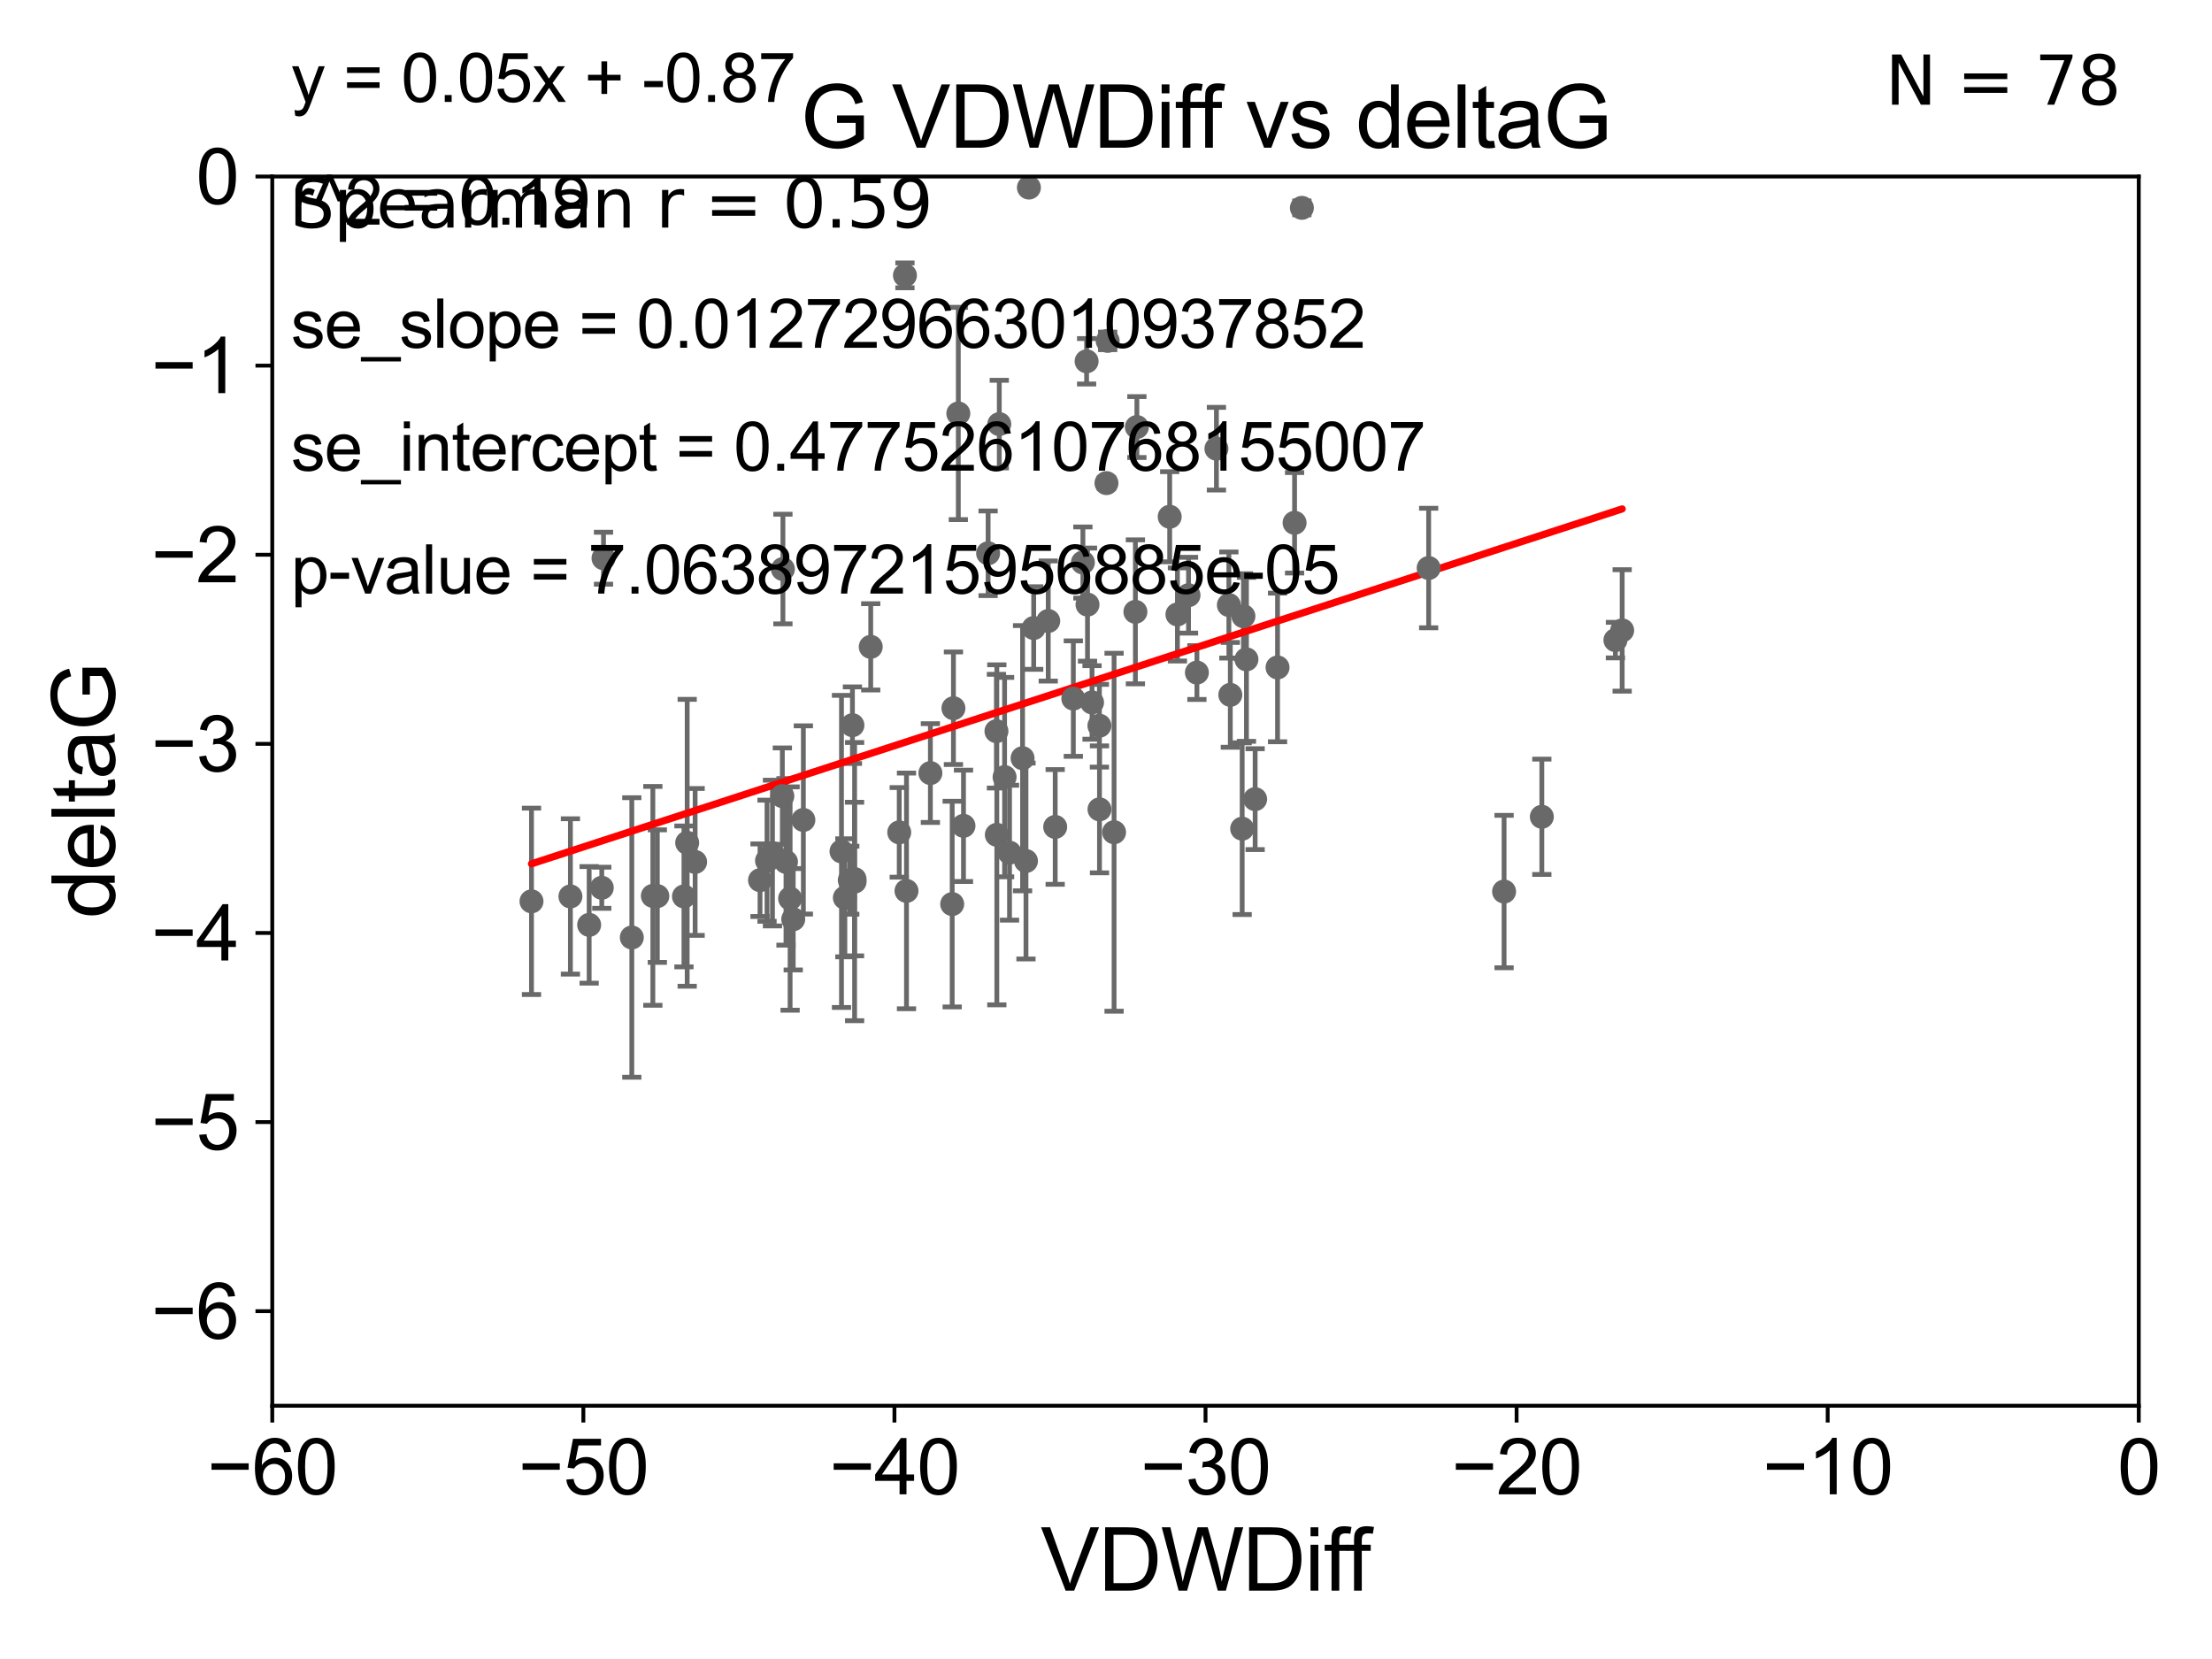 <?xml version="1.0" encoding="utf-8" standalone="no"?>
<!DOCTYPE svg PUBLIC "-//W3C//DTD SVG 1.1//EN"
  "http://www.w3.org/Graphics/SVG/1.1/DTD/svg11.dtd">
<svg xmlns:xlink="http://www.w3.org/1999/xlink" width="460.8pt" height="345.6pt" viewBox="0 0 460.8 345.6" xmlns="http://www.w3.org/2000/svg" version="1.1">
 <defs>
  <style type="text/css">*{stroke-linejoin: round; stroke-linecap: butt}</style>
 </defs>
 <g id="figure_1">
  <g id="patch_1">
   <path d="M 0 345.6 
L 460.8 345.6 
L 460.8 0 
L 0 0 
z
" style="fill: #ffffff"/>
  </g>
  <g id="axes_1">
   <g id="patch_2">
    <path d="M 56.72 292.84 
L 445.545 292.84 
L 445.545 36.775 
L 56.72 36.775 
z
" style="fill: #ffffff"/>
   </g>
   <g id="PathCollection_1">
    <defs>
     <path id="m844d8ac59e" d="M 0 1.118 
C 0.297 1.118 0.581 1 0.791 0.791 
C 1 0.581 1.118 0.297 1.118 0 
C 1.118 -0.297 1 -0.581 0.791 -0.791 
C 0.581 -1 0.297 -1.118 0 -1.118 
C -0.297 -1.118 -0.581 -1 -0.791 -0.791 
C -1 -0.581 -1.118 -0.297 -1.118 0 
C -1.118 0.297 -1 0.581 -0.791 0.791 
C -0.581 1 -0.297 1.118 0 1.118 
z
" style="stroke: #696969"/>
    </defs>
    <g clip-path="url(#pf04e2e78f6)">
     <use xlink:href="#m844d8ac59e" x="158.326" y="183.361" style="fill: #696969; stroke: #696969"/>
     <use xlink:href="#m844d8ac59e" x="136.001" y="186.627" style="fill: #696969; stroke: #696969"/>
     <use xlink:href="#m844d8ac59e" x="160.919" y="177.712" style="fill: #696969; stroke: #696969"/>
     <use xlink:href="#m844d8ac59e" x="110.721" y="187.766" style="fill: #696969; stroke: #696969"/>
     <use xlink:href="#m844d8ac59e" x="177.024" y="183.361" style="fill: #696969; stroke: #696969"/>
     <use xlink:href="#m844d8ac59e" x="159.786" y="179.304" style="fill: #696969; stroke: #696969"/>
     <use xlink:href="#m844d8ac59e" x="136.936" y="186.675" style="fill: #696969; stroke: #696969"/>
     <use xlink:href="#m844d8ac59e" x="122.733" y="192.668" style="fill: #696969; stroke: #696969"/>
     <use xlink:href="#m844d8ac59e" x="167.356" y="170.809" style="fill: #696969; stroke: #696969"/>
     <use xlink:href="#m844d8ac59e" x="187.327" y="173.397" style="fill: #696969; stroke: #696969"/>
     <use xlink:href="#m844d8ac59e" x="143.154" y="175.566" style="fill: #696969; stroke: #696969"/>
     <use xlink:href="#m844d8ac59e" x="118.828" y="186.743" style="fill: #696969; stroke: #696969"/>
     <use xlink:href="#m844d8ac59e" x="178.015" y="183.121" style="fill: #696969; stroke: #696969"/>
     <use xlink:href="#m844d8ac59e" x="142.48" y="186.741" style="fill: #696969; stroke: #696969"/>
     <use xlink:href="#m844d8ac59e" x="188.839" y="185.595" style="fill: #696969; stroke: #696969"/>
     <use xlink:href="#m844d8ac59e" x="163.736" y="179.547" style="fill: #696969; stroke: #696969"/>
     <use xlink:href="#m844d8ac59e" x="162.976" y="165.842" style="fill: #696969; stroke: #696969"/>
     <use xlink:href="#m844d8ac59e" x="178.03" y="183.656" style="fill: #696969; stroke: #696969"/>
     <use xlink:href="#m844d8ac59e" x="175.297" y="177.365" style="fill: #696969; stroke: #696969"/>
     <use xlink:href="#m844d8ac59e" x="131.617" y="195.295" style="fill: #696969; stroke: #696969"/>
     <use xlink:href="#m844d8ac59e" x="177.576" y="151.072" style="fill: #696969; stroke: #696969"/>
     <use xlink:href="#m844d8ac59e" x="176" y="187.024" style="fill: #696969; stroke: #696969"/>
     <use xlink:href="#m844d8ac59e" x="125.722" y="116.288" style="fill: #696969; stroke: #696969"/>
     <use xlink:href="#m844d8ac59e" x="199.635" y="86.133" style="fill: #696969; stroke: #696969"/>
     <use xlink:href="#m844d8ac59e" x="164.595" y="187.184" style="fill: #696969; stroke: #696969"/>
     <use xlink:href="#m844d8ac59e" x="125.359" y="184.94" style="fill: #696969; stroke: #696969"/>
     <use xlink:href="#m844d8ac59e" x="144.808" y="179.561" style="fill: #696969; stroke: #696969"/>
     <use xlink:href="#m844d8ac59e" x="165.243" y="191.497" style="fill: #696969; stroke: #696969"/>
     <use xlink:href="#m844d8ac59e" x="163.097" y="118.544" style="fill: #696969; stroke: #696969"/>
     <use xlink:href="#m844d8ac59e" x="219.816" y="172.264" style="fill: #696969; stroke: #696969"/>
     <use xlink:href="#m844d8ac59e" x="207.578" y="152.317" style="fill: #696969; stroke: #696969"/>
     <use xlink:href="#m844d8ac59e" x="229.028" y="151.181" style="fill: #696969; stroke: #696969"/>
     <use xlink:href="#m844d8ac59e" x="188.516" y="57.363" style="fill: #696969; stroke: #696969"/>
     <use xlink:href="#m844d8ac59e" x="181.39" y="134.75" style="fill: #696969; stroke: #696969"/>
     <use xlink:href="#m844d8ac59e" x="198.358" y="188.337" style="fill: #696969; stroke: #696969"/>
     <use xlink:href="#m844d8ac59e" x="229.045" y="168.607" style="fill: #696969; stroke: #696969"/>
     <use xlink:href="#m844d8ac59e" x="208.169" y="88.35" style="fill: #696969; stroke: #696969"/>
     <use xlink:href="#m844d8ac59e" x="210.303" y="177.627" style="fill: #696969; stroke: #696969"/>
     <use xlink:href="#m844d8ac59e" x="215.339" y="130.831" style="fill: #696969; stroke: #696969"/>
     <use xlink:href="#m844d8ac59e" x="213.019" y="157.948" style="fill: #696969; stroke: #696969"/>
     <use xlink:href="#m844d8ac59e" x="214.341" y="39.074" style="fill: #696969; stroke: #696969"/>
     <use xlink:href="#m844d8ac59e" x="266.135" y="139.042" style="fill: #696969; stroke: #696969"/>
     <use xlink:href="#m844d8ac59e" x="205.842" y="115.259" style="fill: #696969; stroke: #696969"/>
     <use xlink:href="#m844d8ac59e" x="207.658" y="173.908" style="fill: #696969; stroke: #696969"/>
     <use xlink:href="#m844d8ac59e" x="218.369" y="129.363" style="fill: #696969; stroke: #696969"/>
     <use xlink:href="#m844d8ac59e" x="225.587" y="117.184" style="fill: #696969; stroke: #696969"/>
     <use xlink:href="#m844d8ac59e" x="223.594" y="145.529" style="fill: #696969; stroke: #696969"/>
     <use xlink:href="#m844d8ac59e" x="236.834" y="88.96" style="fill: #696969; stroke: #696969"/>
     <use xlink:href="#m844d8ac59e" x="245.279" y="127.998" style="fill: #696969; stroke: #696969"/>
     <use xlink:href="#m844d8ac59e" x="232.083" y="173.37" style="fill: #696969; stroke: #696969"/>
     <use xlink:href="#m844d8ac59e" x="249.337" y="140.106" style="fill: #696969; stroke: #696969"/>
     <use xlink:href="#m844d8ac59e" x="253.405" y="93.472" style="fill: #696969; stroke: #696969"/>
     <use xlink:href="#m844d8ac59e" x="230.496" y="100.642" style="fill: #696969; stroke: #696969"/>
     <use xlink:href="#m844d8ac59e" x="198.62" y="147.535" style="fill: #696969; stroke: #696969"/>
     <use xlink:href="#m844d8ac59e" x="200.713" y="172.036" style="fill: #696969; stroke: #696969"/>
     <use xlink:href="#m844d8ac59e" x="209.273" y="161.883" style="fill: #696969; stroke: #696969"/>
     <use xlink:href="#m844d8ac59e" x="226.549" y="125.95" style="fill: #696969; stroke: #696969"/>
     <use xlink:href="#m844d8ac59e" x="193.817" y="161.044" style="fill: #696969; stroke: #696969"/>
     <use xlink:href="#m844d8ac59e" x="255.997" y="126.034" style="fill: #696969; stroke: #696969"/>
     <use xlink:href="#m844d8ac59e" x="213.731" y="179.365" style="fill: #696969; stroke: #696969"/>
     <use xlink:href="#m844d8ac59e" x="259.659" y="137.356" style="fill: #696969; stroke: #696969"/>
     <use xlink:href="#m844d8ac59e" x="243.668" y="107.649" style="fill: #696969; stroke: #696969"/>
     <use xlink:href="#m844d8ac59e" x="227.491" y="146.332" style="fill: #696969; stroke: #696969"/>
     <use xlink:href="#m844d8ac59e" x="269.684" y="108.91" style="fill: #696969; stroke: #696969"/>
     <use xlink:href="#m844d8ac59e" x="259.032" y="128.37" style="fill: #696969; stroke: #696969"/>
     <use xlink:href="#m844d8ac59e" x="256.296" y="144.75" style="fill: #696969; stroke: #696969"/>
     <use xlink:href="#m844d8ac59e" x="258.766" y="172.629" style="fill: #696969; stroke: #696969"/>
     <use xlink:href="#m844d8ac59e" x="313.328" y="185.726" style="fill: #696969; stroke: #696969"/>
     <use xlink:href="#m844d8ac59e" x="236.526" y="127.457" style="fill: #696969; stroke: #696969"/>
     <use xlink:href="#m844d8ac59e" x="261.469" y="166.478" style="fill: #696969; stroke: #696969"/>
     <use xlink:href="#m844d8ac59e" x="247.59" y="123.993" style="fill: #696969; stroke: #696969"/>
     <use xlink:href="#m844d8ac59e" x="226.36" y="75.265" style="fill: #696969; stroke: #696969"/>
     <use xlink:href="#m844d8ac59e" x="271.205" y="43.3" style="fill: #696969; stroke: #696969"/>
     <use xlink:href="#m844d8ac59e" x="230.75" y="71.012" style="fill: #696969; stroke: #696969"/>
     <use xlink:href="#m844d8ac59e" x="337.928" y="131.327" style="fill: #696969; stroke: #696969"/>
     <use xlink:href="#m844d8ac59e" x="297.615" y="118.329" style="fill: #696969; stroke: #696969"/>
     <use xlink:href="#m844d8ac59e" x="336.522" y="133.35" style="fill: #696969; stroke: #696969"/>
     <use xlink:href="#m844d8ac59e" x="321.193" y="170.152" style="fill: #696969; stroke: #696969"/>
    </g>
   </g>
   <g id="matplotlib.axis_1">
    <g id="xtick_1">
     <g id="line2d_1">
      <defs>
       <path id="m8ecc9d575f" d="M 0 0 
L 0 3.5 
" style="stroke: #000000; stroke-width: 0.8"/>
      </defs>
      <g>
       <use xlink:href="#m8ecc9d575f" x="56.72" y="292.84" style="stroke: #000000; stroke-width: 0.8"/>
      </g>
     </g>
     <g id="text_1">
      <!-- −60 -->
      <g transform="translate(43.15 311.293)scale(0.16 -0.16)">
       <defs>
        <path id="ArialMT-2212" d="M 3381 1997 
L 356 1997 
L 356 2522 
L 3381 2522 
L 3381 1997 
z
" transform="scale(0.016)"/>
        <path id="ArialMT-36" d="M 3184 3459 
L 2625 3416 
Q 2550 3747 2413 3897 
Q 2184 4138 1850 4138 
Q 1581 4138 1378 3988 
Q 1113 3794 959 3422 
Q 806 3050 800 2363 
Q 1003 2672 1297 2822 
Q 1591 2972 1913 2972 
Q 2475 2972 2870 2558 
Q 3266 2144 3266 1488 
Q 3266 1056 3080 686 
Q 2894 316 2569 119 
Q 2244 -78 1831 -78 
Q 1128 -78 684 439 
Q 241 956 241 2144 
Q 241 3472 731 4075 
Q 1159 4600 1884 4600 
Q 2425 4600 2770 4297 
Q 3116 3994 3184 3459 
z
M 888 1484 
Q 888 1194 1011 928 
Q 1134 663 1356 523 
Q 1578 384 1822 384 
Q 2178 384 2434 671 
Q 2691 959 2691 1453 
Q 2691 1928 2437 2201 
Q 2184 2475 1800 2475 
Q 1419 2475 1153 2201 
Q 888 1928 888 1484 
z
" transform="scale(0.016)"/>
        <path id="ArialMT-30" d="M 266 2259 
Q 266 3072 433 3567 
Q 600 4063 929 4331 
Q 1259 4600 1759 4600 
Q 2128 4600 2406 4451 
Q 2684 4303 2865 4023 
Q 3047 3744 3150 3342 
Q 3253 2941 3253 2259 
Q 3253 1453 3087 958 
Q 2922 463 2592 192 
Q 2263 -78 1759 -78 
Q 1097 -78 719 397 
Q 266 969 266 2259 
z
M 844 2259 
Q 844 1131 1108 757 
Q 1372 384 1759 384 
Q 2147 384 2411 759 
Q 2675 1134 2675 2259 
Q 2675 3391 2411 3762 
Q 2147 4134 1753 4134 
Q 1366 4134 1134 3806 
Q 844 3388 844 2259 
z
" transform="scale(0.016)"/>
       </defs>
       <use xlink:href="#ArialMT-2212"/>
       <use xlink:href="#ArialMT-36" x="58.398"/>
       <use xlink:href="#ArialMT-30" x="114.014"/>
      </g>
     </g>
    </g>
    <g id="xtick_2">
     <g id="line2d_2">
      <g>
       <use xlink:href="#m8ecc9d575f" x="121.524" y="292.84" style="stroke: #000000; stroke-width: 0.8"/>
      </g>
     </g>
     <g id="text_2">
      <!-- −50 -->
      <g transform="translate(107.954 311.293)scale(0.16 -0.16)">
       <defs>
        <path id="ArialMT-35" d="M 266 1200 
L 856 1250 
Q 922 819 1161 601 
Q 1400 384 1738 384 
Q 2144 384 2425 690 
Q 2706 997 2706 1503 
Q 2706 1984 2436 2262 
Q 2166 2541 1728 2541 
Q 1456 2541 1237 2417 
Q 1019 2294 894 2097 
L 366 2166 
L 809 4519 
L 3088 4519 
L 3088 3981 
L 1259 3981 
L 1013 2750 
Q 1425 3038 1878 3038 
Q 2478 3038 2890 2622 
Q 3303 2206 3303 1553 
Q 3303 931 2941 478 
Q 2500 -78 1738 -78 
Q 1113 -78 717 272 
Q 322 622 266 1200 
z
" transform="scale(0.016)"/>
       </defs>
       <use xlink:href="#ArialMT-2212"/>
       <use xlink:href="#ArialMT-35" x="58.398"/>
       <use xlink:href="#ArialMT-30" x="114.014"/>
      </g>
     </g>
    </g>
    <g id="xtick_3">
     <g id="line2d_3">
      <g>
       <use xlink:href="#m8ecc9d575f" x="186.328" y="292.84" style="stroke: #000000; stroke-width: 0.8"/>
      </g>
     </g>
     <g id="text_3">
      <!-- −40 -->
      <g transform="translate(172.758 311.293)scale(0.16 -0.16)">
       <defs>
        <path id="ArialMT-34" d="M 2069 0 
L 2069 1097 
L 81 1097 
L 81 1613 
L 2172 4581 
L 2631 4581 
L 2631 1613 
L 3250 1613 
L 3250 1097 
L 2631 1097 
L 2631 0 
L 2069 0 
z
M 2069 1613 
L 2069 3678 
L 634 1613 
L 2069 1613 
z
" transform="scale(0.016)"/>
       </defs>
       <use xlink:href="#ArialMT-2212"/>
       <use xlink:href="#ArialMT-34" x="58.398"/>
       <use xlink:href="#ArialMT-30" x="114.014"/>
      </g>
     </g>
    </g>
    <g id="xtick_4">
     <g id="line2d_4">
      <g>
       <use xlink:href="#m8ecc9d575f" x="251.132" y="292.84" style="stroke: #000000; stroke-width: 0.8"/>
      </g>
     </g>
     <g id="text_4">
      <!-- −30 -->
      <g transform="translate(237.562 311.293)scale(0.16 -0.16)">
       <defs>
        <path id="ArialMT-33" d="M 269 1209 
L 831 1284 
Q 928 806 1161 595 
Q 1394 384 1728 384 
Q 2125 384 2398 659 
Q 2672 934 2672 1341 
Q 2672 1728 2419 1979 
Q 2166 2231 1775 2231 
Q 1616 2231 1378 2169 
L 1441 2663 
Q 1497 2656 1531 2656 
Q 1891 2656 2178 2843 
Q 2466 3031 2466 3422 
Q 2466 3731 2256 3934 
Q 2047 4138 1716 4138 
Q 1388 4138 1169 3931 
Q 950 3725 888 3313 
L 325 3413 
Q 428 3978 793 4289 
Q 1159 4600 1703 4600 
Q 2078 4600 2393 4439 
Q 2709 4278 2876 4000 
Q 3044 3722 3044 3409 
Q 3044 3113 2884 2869 
Q 2725 2625 2413 2481 
Q 2819 2388 3044 2092 
Q 3269 1797 3269 1353 
Q 3269 753 2831 336 
Q 2394 -81 1725 -81 
Q 1122 -81 723 278 
Q 325 638 269 1209 
z
" transform="scale(0.016)"/>
       </defs>
       <use xlink:href="#ArialMT-2212"/>
       <use xlink:href="#ArialMT-33" x="58.398"/>
       <use xlink:href="#ArialMT-30" x="114.014"/>
      </g>
     </g>
    </g>
    <g id="xtick_5">
     <g id="line2d_5">
      <g>
       <use xlink:href="#m8ecc9d575f" x="315.937" y="292.84" style="stroke: #000000; stroke-width: 0.8"/>
      </g>
     </g>
     <g id="text_5">
      <!-- −20 -->
      <g transform="translate(302.367 311.293)scale(0.16 -0.16)">
       <defs>
        <path id="ArialMT-32" d="M 3222 541 
L 3222 0 
L 194 0 
Q 188 203 259 391 
Q 375 700 629 1000 
Q 884 1300 1366 1694 
Q 2113 2306 2375 2664 
Q 2638 3022 2638 3341 
Q 2638 3675 2398 3904 
Q 2159 4134 1775 4134 
Q 1369 4134 1125 3890 
Q 881 3647 878 3216 
L 300 3275 
Q 359 3922 746 4261 
Q 1134 4600 1788 4600 
Q 2447 4600 2831 4234 
Q 3216 3869 3216 3328 
Q 3216 3053 3103 2787 
Q 2991 2522 2730 2228 
Q 2469 1934 1863 1422 
Q 1356 997 1212 845 
Q 1069 694 975 541 
L 3222 541 
z
" transform="scale(0.016)"/>
       </defs>
       <use xlink:href="#ArialMT-2212"/>
       <use xlink:href="#ArialMT-32" x="58.398"/>
       <use xlink:href="#ArialMT-30" x="114.014"/>
      </g>
     </g>
    </g>
    <g id="xtick_6">
     <g id="line2d_6">
      <g>
       <use xlink:href="#m8ecc9d575f" x="380.741" y="292.84" style="stroke: #000000; stroke-width: 0.8"/>
      </g>
     </g>
     <g id="text_6">
      <!-- −10 -->
      <g transform="translate(367.171 311.293)scale(0.16 -0.16)">
       <defs>
        <path id="ArialMT-31" d="M 2384 0 
L 1822 0 
L 1822 3584 
Q 1619 3391 1289 3197 
Q 959 3003 697 2906 
L 697 3450 
Q 1169 3672 1522 3987 
Q 1875 4303 2022 4600 
L 2384 4600 
L 2384 0 
z
" transform="scale(0.016)"/>
       </defs>
       <use xlink:href="#ArialMT-2212"/>
       <use xlink:href="#ArialMT-31" x="58.398"/>
       <use xlink:href="#ArialMT-30" x="114.014"/>
      </g>
     </g>
    </g>
    <g id="xtick_7">
     <g id="line2d_7">
      <g>
       <use xlink:href="#m8ecc9d575f" x="445.545" y="292.84" style="stroke: #000000; stroke-width: 0.8"/>
      </g>
     </g>
     <g id="text_7">
      <!-- 0 -->
      <g transform="translate(441.096 311.293)scale(0.16 -0.16)">
       <use xlink:href="#ArialMT-30"/>
      </g>
     </g>
    </g>
    <g id="text_8">
     <!-- VDWDiff -->
     <g transform="translate(216.792 331.357)scale(0.18 -0.18)">
      <defs>
       <path id="ArialMT-56" d="M 1803 0 
L 28 4581 
L 684 4581 
L 1875 1253 
Q 2019 853 2116 503 
Q 2222 878 2363 1253 
L 3600 4581 
L 4219 4581 
L 2425 0 
L 1803 0 
z
" transform="scale(0.016)"/>
       <path id="ArialMT-44" d="M 494 0 
L 494 4581 
L 2072 4581 
Q 2606 4581 2888 4516 
Q 3281 4425 3559 4188 
Q 3922 3881 4101 3404 
Q 4281 2928 4281 2316 
Q 4281 1794 4159 1391 
Q 4038 988 3847 723 
Q 3656 459 3429 307 
Q 3203 156 2883 78 
Q 2563 0 2147 0 
L 494 0 
z
M 1100 541 
L 2078 541 
Q 2531 541 2789 625 
Q 3047 709 3200 863 
Q 3416 1078 3536 1442 
Q 3656 1806 3656 2325 
Q 3656 3044 3420 3430 
Q 3184 3816 2847 3947 
Q 2603 4041 2063 4041 
L 1100 4041 
L 1100 541 
z
" transform="scale(0.016)"/>
       <path id="ArialMT-57" d="M 1294 0 
L 78 4581 
L 700 4581 
L 1397 1578 
Q 1509 1106 1591 641 
Q 1766 1375 1797 1488 
L 2669 4581 
L 3400 4581 
L 4056 2263 
Q 4303 1400 4413 641 
Q 4500 1075 4641 1638 
L 5359 4581 
L 5969 4581 
L 4713 0 
L 4128 0 
L 3163 3491 
Q 3041 3928 3019 4028 
Q 2947 3713 2884 3491 
L 1913 0 
L 1294 0 
z
" transform="scale(0.016)"/>
       <path id="ArialMT-69" d="M 425 3934 
L 425 4581 
L 988 4581 
L 988 3934 
L 425 3934 
z
M 425 0 
L 425 3319 
L 988 3319 
L 988 0 
L 425 0 
z
" transform="scale(0.016)"/>
       <path id="ArialMT-66" d="M 556 0 
L 556 2881 
L 59 2881 
L 59 3319 
L 556 3319 
L 556 3672 
Q 556 4006 616 4169 
Q 697 4388 901 4523 
Q 1106 4659 1475 4659 
Q 1713 4659 2000 4603 
L 1916 4113 
Q 1741 4144 1584 4144 
Q 1328 4144 1222 4034 
Q 1116 3925 1116 3625 
L 1116 3319 
L 1763 3319 
L 1763 2881 
L 1116 2881 
L 1116 0 
L 556 0 
z
" transform="scale(0.016)"/>
      </defs>
      <use xlink:href="#ArialMT-56"/>
      <use xlink:href="#ArialMT-44" x="66.699"/>
      <use xlink:href="#ArialMT-57" x="138.916"/>
      <use xlink:href="#ArialMT-44" x="233.301"/>
      <use xlink:href="#ArialMT-69" x="305.518"/>
      <use xlink:href="#ArialMT-66" x="327.734"/>
      <use xlink:href="#ArialMT-66" x="353.768"/>
     </g>
    </g>
   </g>
   <g id="matplotlib.axis_2">
    <g id="ytick_1">
     <g id="line2d_8">
      <defs>
       <path id="m8632bf2f0c" d="M 0 0 
L -3.5 0 
" style="stroke: #000000; stroke-width: 0.8"/>
      </defs>
      <g>
       <use xlink:href="#m8632bf2f0c" x="56.72" y="273.143" style="stroke: #000000; stroke-width: 0.8"/>
      </g>
     </g>
     <g id="text_9">
      <!-- −6 -->
      <g transform="translate(31.477 278.869)scale(0.16 -0.16)">
       <use xlink:href="#ArialMT-2212"/>
       <use xlink:href="#ArialMT-36" x="58.398"/>
      </g>
     </g>
    </g>
    <g id="ytick_2">
     <g id="line2d_9">
      <g>
       <use xlink:href="#m8632bf2f0c" x="56.72" y="233.748" style="stroke: #000000; stroke-width: 0.8"/>
      </g>
     </g>
     <g id="text_10">
      <!-- −5 -->
      <g transform="translate(31.477 239.474)scale(0.16 -0.16)">
       <use xlink:href="#ArialMT-2212"/>
       <use xlink:href="#ArialMT-35" x="58.398"/>
      </g>
     </g>
    </g>
    <g id="ytick_3">
     <g id="line2d_10">
      <g>
       <use xlink:href="#m8632bf2f0c" x="56.72" y="194.353" style="stroke: #000000; stroke-width: 0.8"/>
      </g>
     </g>
     <g id="text_11">
      <!-- −4 -->
      <g transform="translate(31.477 200.08)scale(0.16 -0.16)">
       <use xlink:href="#ArialMT-2212"/>
       <use xlink:href="#ArialMT-34" x="58.398"/>
      </g>
     </g>
    </g>
    <g id="ytick_4">
     <g id="line2d_11">
      <g>
       <use xlink:href="#m8632bf2f0c" x="56.72" y="154.959" style="stroke: #000000; stroke-width: 0.8"/>
      </g>
     </g>
     <g id="text_12">
      <!-- −3 -->
      <g transform="translate(31.477 160.685)scale(0.16 -0.16)">
       <use xlink:href="#ArialMT-2212"/>
       <use xlink:href="#ArialMT-33" x="58.398"/>
      </g>
     </g>
    </g>
    <g id="ytick_5">
     <g id="line2d_12">
      <g>
       <use xlink:href="#m8632bf2f0c" x="56.72" y="115.564" style="stroke: #000000; stroke-width: 0.8"/>
      </g>
     </g>
     <g id="text_13">
      <!-- −2 -->
      <g transform="translate(31.477 121.29)scale(0.16 -0.16)">
       <use xlink:href="#ArialMT-2212"/>
       <use xlink:href="#ArialMT-32" x="58.398"/>
      </g>
     </g>
    </g>
    <g id="ytick_6">
     <g id="line2d_13">
      <g>
       <use xlink:href="#m8632bf2f0c" x="56.72" y="76.17" style="stroke: #000000; stroke-width: 0.8"/>
      </g>
     </g>
     <g id="text_14">
      <!-- −1 -->
      <g transform="translate(31.477 81.896)scale(0.16 -0.16)">
       <use xlink:href="#ArialMT-2212"/>
       <use xlink:href="#ArialMT-31" x="58.398"/>
      </g>
     </g>
    </g>
    <g id="ytick_7">
     <g id="line2d_14">
      <g>
       <use xlink:href="#m8632bf2f0c" x="56.72" y="36.775" style="stroke: #000000; stroke-width: 0.8"/>
      </g>
     </g>
     <g id="text_15">
      <!-- 0 -->
      <g transform="translate(40.822 42.501)scale(0.16 -0.16)">
       <use xlink:href="#ArialMT-30"/>
      </g>
     </g>
    </g>
    <g id="text_16">
     <!-- deltaG -->
     <g transform="translate(23.9 191.322)rotate(-90)scale(0.18 -0.18)">
      <defs>
       <path id="ArialMT-64" d="M 2575 0 
L 2575 419 
Q 2259 -75 1647 -75 
Q 1250 -75 917 144 
Q 584 363 401 755 
Q 219 1147 219 1656 
Q 219 2153 384 2558 
Q 550 2963 881 3178 
Q 1213 3394 1622 3394 
Q 1922 3394 2156 3267 
Q 2391 3141 2538 2938 
L 2538 4581 
L 3097 4581 
L 3097 0 
L 2575 0 
z
M 797 1656 
Q 797 1019 1065 703 
Q 1334 388 1700 388 
Q 2069 388 2326 689 
Q 2584 991 2584 1609 
Q 2584 2291 2321 2609 
Q 2059 2928 1675 2928 
Q 1300 2928 1048 2622 
Q 797 2316 797 1656 
z
" transform="scale(0.016)"/>
       <path id="ArialMT-65" d="M 2694 1069 
L 3275 997 
Q 3138 488 2766 206 
Q 2394 -75 1816 -75 
Q 1088 -75 661 373 
Q 234 822 234 1631 
Q 234 2469 665 2931 
Q 1097 3394 1784 3394 
Q 2450 3394 2872 2941 
Q 3294 2488 3294 1666 
Q 3294 1616 3291 1516 
L 816 1516 
Q 847 969 1125 678 
Q 1403 388 1819 388 
Q 2128 388 2347 550 
Q 2566 713 2694 1069 
z
M 847 1978 
L 2700 1978 
Q 2663 2397 2488 2606 
Q 2219 2931 1791 2931 
Q 1403 2931 1139 2672 
Q 875 2413 847 1978 
z
" transform="scale(0.016)"/>
       <path id="ArialMT-6c" d="M 409 0 
L 409 4581 
L 972 4581 
L 972 0 
L 409 0 
z
" transform="scale(0.016)"/>
       <path id="ArialMT-74" d="M 1650 503 
L 1731 6 
Q 1494 -44 1306 -44 
Q 1000 -44 831 53 
Q 663 150 594 308 
Q 525 466 525 972 
L 525 2881 
L 113 2881 
L 113 3319 
L 525 3319 
L 525 4141 
L 1084 4478 
L 1084 3319 
L 1650 3319 
L 1650 2881 
L 1084 2881 
L 1084 941 
Q 1084 700 1114 631 
Q 1144 563 1211 522 
Q 1278 481 1403 481 
Q 1497 481 1650 503 
z
" transform="scale(0.016)"/>
       <path id="ArialMT-61" d="M 2588 409 
Q 2275 144 1986 34 
Q 1697 -75 1366 -75 
Q 819 -75 525 192 
Q 231 459 231 875 
Q 231 1119 342 1320 
Q 453 1522 633 1644 
Q 813 1766 1038 1828 
Q 1203 1872 1538 1913 
Q 2219 1994 2541 2106 
Q 2544 2222 2544 2253 
Q 2544 2597 2384 2738 
Q 2169 2928 1744 2928 
Q 1347 2928 1158 2789 
Q 969 2650 878 2297 
L 328 2372 
Q 403 2725 575 2942 
Q 747 3159 1072 3276 
Q 1397 3394 1825 3394 
Q 2250 3394 2515 3294 
Q 2781 3194 2906 3042 
Q 3031 2891 3081 2659 
Q 3109 2516 3109 2141 
L 3109 1391 
Q 3109 606 3145 398 
Q 3181 191 3288 0 
L 2700 0 
Q 2613 175 2588 409 
z
M 2541 1666 
Q 2234 1541 1622 1453 
Q 1275 1403 1131 1340 
Q 988 1278 909 1158 
Q 831 1038 831 891 
Q 831 666 1001 516 
Q 1172 366 1500 366 
Q 1825 366 2078 508 
Q 2331 650 2450 897 
Q 2541 1088 2541 1459 
L 2541 1666 
z
" transform="scale(0.016)"/>
       <path id="ArialMT-47" d="M 2638 1797 
L 2638 2334 
L 4578 2338 
L 4578 638 
Q 4131 281 3656 101 
Q 3181 -78 2681 -78 
Q 2006 -78 1454 211 
Q 903 500 622 1047 
Q 341 1594 341 2269 
Q 341 2938 620 3517 
Q 900 4097 1425 4378 
Q 1950 4659 2634 4659 
Q 3131 4659 3532 4498 
Q 3934 4338 4162 4050 
Q 4391 3763 4509 3300 
L 3963 3150 
Q 3859 3500 3706 3700 
Q 3553 3900 3268 4020 
Q 2984 4141 2638 4141 
Q 2222 4141 1919 4014 
Q 1616 3888 1430 3681 
Q 1244 3475 1141 3228 
Q 966 2803 966 2306 
Q 966 1694 1177 1281 
Q 1388 869 1791 669 
Q 2194 469 2647 469 
Q 3041 469 3416 620 
Q 3791 772 3984 944 
L 3984 1797 
L 2638 1797 
z
" transform="scale(0.016)"/>
      </defs>
      <use xlink:href="#ArialMT-64"/>
      <use xlink:href="#ArialMT-65" x="55.615"/>
      <use xlink:href="#ArialMT-6c" x="111.23"/>
      <use xlink:href="#ArialMT-74" x="133.447"/>
      <use xlink:href="#ArialMT-61" x="161.23"/>
      <use xlink:href="#ArialMT-47" x="216.846"/>
     </g>
    </g>
   </g>
   <g id="LineCollection_1">
    <path d="M 158.326 190.918 
L 158.326 175.804 
" clip-path="url(#pf04e2e78f6)" style="fill: none; stroke: #696969"/>
    <path d="M 136.001 209.422 
L 136.001 163.832 
" clip-path="url(#pf04e2e78f6)" style="fill: none; stroke: #696969"/>
    <path d="M 160.919 192.894 
L 160.919 162.53 
" clip-path="url(#pf04e2e78f6)" style="fill: none; stroke: #696969"/>
    <path d="M 110.721 207.177 
L 110.721 168.355 
" clip-path="url(#pf04e2e78f6)" style="fill: none; stroke: #696969"/>
    <path d="M 177.024 190.447 
L 177.024 176.274 
" clip-path="url(#pf04e2e78f6)" style="fill: none; stroke: #696969"/>
    <path d="M 159.786 191.921 
L 159.786 166.688 
" clip-path="url(#pf04e2e78f6)" style="fill: none; stroke: #696969"/>
    <path d="M 136.936 200.482 
L 136.936 172.868 
" clip-path="url(#pf04e2e78f6)" style="fill: none; stroke: #696969"/>
    <path d="M 122.733 204.811 
L 122.733 180.525 
" clip-path="url(#pf04e2e78f6)" style="fill: none; stroke: #696969"/>
    <path d="M 167.356 190.416 
L 167.356 151.203 
" clip-path="url(#pf04e2e78f6)" style="fill: none; stroke: #696969"/>
    <path d="M 187.327 182.729 
L 187.327 164.065 
" clip-path="url(#pf04e2e78f6)" style="fill: none; stroke: #696969"/>
    <path d="M 143.154 205.447 
L 143.154 145.685 
" clip-path="url(#pf04e2e78f6)" style="fill: none; stroke: #696969"/>
    <path d="M 118.828 202.923 
L 118.828 170.563 
" clip-path="url(#pf04e2e78f6)" style="fill: none; stroke: #696969"/>
    <path d="M 178.015 199.12 
L 178.015 167.123 
" clip-path="url(#pf04e2e78f6)" style="fill: none; stroke: #696969"/>
    <path d="M 142.48 201.422 
L 142.48 172.061 
" clip-path="url(#pf04e2e78f6)" style="fill: none; stroke: #696969"/>
    <path d="M 188.839 210.144 
L 188.839 161.047 
" clip-path="url(#pf04e2e78f6)" style="fill: none; stroke: #696969"/>
    <path d="M 163.736 196.891 
L 163.736 162.203 
" clip-path="url(#pf04e2e78f6)" style="fill: none; stroke: #696969"/>
    <path d="M 162.976 175.881 
L 162.976 155.804 
" clip-path="url(#pf04e2e78f6)" style="fill: none; stroke: #696969"/>
    <path d="M 178.03 212.633 
L 178.03 154.679 
" clip-path="url(#pf04e2e78f6)" style="fill: none; stroke: #696969"/>
    <path d="M 175.297 209.872 
L 175.297 144.859 
" clip-path="url(#pf04e2e78f6)" style="fill: none; stroke: #696969"/>
    <path d="M 131.617 224.411 
L 131.617 166.18 
" clip-path="url(#pf04e2e78f6)" style="fill: none; stroke: #696969"/>
    <path d="M 177.576 159.052 
L 177.576 143.092 
" clip-path="url(#pf04e2e78f6)" style="fill: none; stroke: #696969"/>
    <path d="M 176 199.324 
L 176 174.725 
" clip-path="url(#pf04e2e78f6)" style="fill: none; stroke: #696969"/>
    <path d="M 125.722 121.701 
L 125.722 110.875 
" clip-path="url(#pf04e2e78f6)" style="fill: none; stroke: #696969"/>
    <path d="M 199.635 108.244 
L 199.635 64.022 
" clip-path="url(#pf04e2e78f6)" style="fill: none; stroke: #696969"/>
    <path d="M 164.595 210.444 
L 164.595 163.924 
" clip-path="url(#pf04e2e78f6)" style="fill: none; stroke: #696969"/>
    <path d="M 125.359 189.225 
L 125.359 180.655 
" clip-path="url(#pf04e2e78f6)" style="fill: none; stroke: #696969"/>
    <path d="M 144.808 194.86 
L 144.808 164.263 
" clip-path="url(#pf04e2e78f6)" style="fill: none; stroke: #696969"/>
    <path d="M 165.243 202.055 
L 165.243 180.939 
" clip-path="url(#pf04e2e78f6)" style="fill: none; stroke: #696969"/>
    <path d="M 163.097 129.964 
L 163.097 107.124 
" clip-path="url(#pf04e2e78f6)" style="fill: none; stroke: #696969"/>
    <path d="M 219.816 184.214 
L 219.816 160.315 
" clip-path="url(#pf04e2e78f6)" style="fill: none; stroke: #696969"/>
    <path d="M 207.578 164.165 
L 207.578 140.47 
" clip-path="url(#pf04e2e78f6)" style="fill: none; stroke: #696969"/>
    <path d="M 229.028 159.797 
L 229.028 142.564 
" clip-path="url(#pf04e2e78f6)" style="fill: none; stroke: #696969"/>
    <path d="M 188.516 59.954 
L 188.516 54.772 
" clip-path="url(#pf04e2e78f6)" style="fill: none; stroke: #696969"/>
    <path d="M 181.39 143.736 
L 181.39 125.764 
" clip-path="url(#pf04e2e78f6)" style="fill: none; stroke: #696969"/>
    <path d="M 198.358 209.758 
L 198.358 166.916 
" clip-path="url(#pf04e2e78f6)" style="fill: none; stroke: #696969"/>
    <path d="M 229.045 181.833 
L 229.045 155.381 
" clip-path="url(#pf04e2e78f6)" style="fill: none; stroke: #696969"/>
    <path d="M 208.169 97.477 
L 208.169 79.222 
" clip-path="url(#pf04e2e78f6)" style="fill: none; stroke: #696969"/>
    <path d="M 210.303 191.679 
L 210.303 163.576 
" clip-path="url(#pf04e2e78f6)" style="fill: none; stroke: #696969"/>
    <path d="M 215.339 139.431 
L 215.339 122.23 
" clip-path="url(#pf04e2e78f6)" style="fill: none; stroke: #696969"/>
    <path d="M 213.019 185.574 
L 213.019 130.321 
" clip-path="url(#pf04e2e78f6)" style="fill: none; stroke: #696969"/>
    <path d="M 214.341 39.661 
L 214.341 38.486 
" clip-path="url(#pf04e2e78f6)" style="fill: none; stroke: #696969"/>
    <path d="M 266.135 154.523 
L 266.135 123.56 
" clip-path="url(#pf04e2e78f6)" style="fill: none; stroke: #696969"/>
    <path d="M 205.842 124.077 
L 205.842 106.441 
" clip-path="url(#pf04e2e78f6)" style="fill: none; stroke: #696969"/>
    <path d="M 207.658 209.327 
L 207.658 138.489 
" clip-path="url(#pf04e2e78f6)" style="fill: none; stroke: #696969"/>
    <path d="M 218.369 141.877 
L 218.369 116.849 
" clip-path="url(#pf04e2e78f6)" style="fill: none; stroke: #696969"/>
    <path d="M 225.587 124.591 
L 225.587 109.776 
" clip-path="url(#pf04e2e78f6)" style="fill: none; stroke: #696969"/>
    <path d="M 223.594 157.557 
L 223.594 133.501 
" clip-path="url(#pf04e2e78f6)" style="fill: none; stroke: #696969"/>
    <path d="M 236.834 95.306 
L 236.834 82.614 
" clip-path="url(#pf04e2e78f6)" style="fill: none; stroke: #696969"/>
    <path d="M 245.279 137.698 
L 245.279 118.299 
" clip-path="url(#pf04e2e78f6)" style="fill: none; stroke: #696969"/>
    <path d="M 232.083 210.653 
L 232.083 136.087 
" clip-path="url(#pf04e2e78f6)" style="fill: none; stroke: #696969"/>
    <path d="M 249.337 145.711 
L 249.337 134.502 
" clip-path="url(#pf04e2e78f6)" style="fill: none; stroke: #696969"/>
    <path d="M 253.405 102.084 
L 253.405 84.861 
" clip-path="url(#pf04e2e78f6)" style="fill: none; stroke: #696969"/>
    <path d="M 230.496 101.753 
L 230.496 99.531 
" clip-path="url(#pf04e2e78f6)" style="fill: none; stroke: #696969"/>
    <path d="M 198.62 159.258 
L 198.62 135.813 
" clip-path="url(#pf04e2e78f6)" style="fill: none; stroke: #696969"/>
    <path d="M 200.713 183.631 
L 200.713 160.441 
" clip-path="url(#pf04e2e78f6)" style="fill: none; stroke: #696969"/>
    <path d="M 209.273 182.651 
L 209.273 141.115 
" clip-path="url(#pf04e2e78f6)" style="fill: none; stroke: #696969"/>
    <path d="M 226.549 137.731 
L 226.549 114.168 
" clip-path="url(#pf04e2e78f6)" style="fill: none; stroke: #696969"/>
    <path d="M 193.817 171.332 
L 193.817 150.755 
" clip-path="url(#pf04e2e78f6)" style="fill: none; stroke: #696969"/>
    <path d="M 255.997 137.084 
L 255.997 114.984 
" clip-path="url(#pf04e2e78f6)" style="fill: none; stroke: #696969"/>
    <path d="M 213.731 199.772 
L 213.731 158.959 
" clip-path="url(#pf04e2e78f6)" style="fill: none; stroke: #696969"/>
    <path d="M 259.659 154.429 
L 259.659 120.283 
" clip-path="url(#pf04e2e78f6)" style="fill: none; stroke: #696969"/>
    <path d="M 243.668 117.039 
L 243.668 98.26 
" clip-path="url(#pf04e2e78f6)" style="fill: none; stroke: #696969"/>
    <path d="M 227.491 153.992 
L 227.491 138.673 
" clip-path="url(#pf04e2e78f6)" style="fill: none; stroke: #696969"/>
    <path d="M 269.684 119.373 
L 269.684 98.446 
" clip-path="url(#pf04e2e78f6)" style="fill: none; stroke: #696969"/>
    <path d="M 259.032 137.214 
L 259.032 119.526 
" clip-path="url(#pf04e2e78f6)" style="fill: none; stroke: #696969"/>
    <path d="M 256.296 155.666 
L 256.296 133.834 
" clip-path="url(#pf04e2e78f6)" style="fill: none; stroke: #696969"/>
    <path d="M 258.766 190.515 
L 258.766 154.744 
" clip-path="url(#pf04e2e78f6)" style="fill: none; stroke: #696969"/>
    <path d="M 313.328 201.602 
L 313.328 169.849 
" clip-path="url(#pf04e2e78f6)" style="fill: none; stroke: #696969"/>
    <path d="M 236.526 142.455 
L 236.526 112.459 
" clip-path="url(#pf04e2e78f6)" style="fill: none; stroke: #696969"/>
    <path d="M 261.469 176.985 
L 261.469 155.97 
" clip-path="url(#pf04e2e78f6)" style="fill: none; stroke: #696969"/>
    <path d="M 247.59 131.889 
L 247.59 116.097 
" clip-path="url(#pf04e2e78f6)" style="fill: none; stroke: #696969"/>
    <path d="M 226.36 79.995 
L 226.36 70.535 
" clip-path="url(#pf04e2e78f6)" style="fill: none; stroke: #696969"/>
    <path d="M 271.205 44.74 
L 271.205 41.86 
" clip-path="url(#pf04e2e78f6)" style="fill: none; stroke: #696969"/>
    <path d="M 230.75 72.852 
L 230.75 69.172 
" clip-path="url(#pf04e2e78f6)" style="fill: none; stroke: #696969"/>
    <path d="M 337.928 143.977 
L 337.928 118.677 
" clip-path="url(#pf04e2e78f6)" style="fill: none; stroke: #696969"/>
    <path d="M 297.615 130.781 
L 297.615 105.878 
" clip-path="url(#pf04e2e78f6)" style="fill: none; stroke: #696969"/>
    <path d="M 336.522 137.057 
L 336.522 129.643 
" clip-path="url(#pf04e2e78f6)" style="fill: none; stroke: #696969"/>
    <path d="M 321.193 182.166 
L 321.193 158.137 
" clip-path="url(#pf04e2e78f6)" style="fill: none; stroke: #696969"/>
   </g>
   <g id="line2d_15">
    <defs>
     <path id="m6751797b80" d="M 2 0 
L -2 -0 
" style="stroke: #696969"/>
    </defs>
    <g clip-path="url(#pf04e2e78f6)">
     <use xlink:href="#m6751797b80" x="158.326" y="190.918" style="fill: #696969; stroke: #696969"/>
     <use xlink:href="#m6751797b80" x="136.001" y="209.422" style="fill: #696969; stroke: #696969"/>
     <use xlink:href="#m6751797b80" x="160.919" y="192.894" style="fill: #696969; stroke: #696969"/>
     <use xlink:href="#m6751797b80" x="110.721" y="207.177" style="fill: #696969; stroke: #696969"/>
     <use xlink:href="#m6751797b80" x="177.024" y="190.447" style="fill: #696969; stroke: #696969"/>
     <use xlink:href="#m6751797b80" x="159.786" y="191.921" style="fill: #696969; stroke: #696969"/>
     <use xlink:href="#m6751797b80" x="136.936" y="200.482" style="fill: #696969; stroke: #696969"/>
     <use xlink:href="#m6751797b80" x="122.733" y="204.811" style="fill: #696969; stroke: #696969"/>
     <use xlink:href="#m6751797b80" x="167.356" y="190.416" style="fill: #696969; stroke: #696969"/>
     <use xlink:href="#m6751797b80" x="187.327" y="182.729" style="fill: #696969; stroke: #696969"/>
     <use xlink:href="#m6751797b80" x="143.154" y="205.447" style="fill: #696969; stroke: #696969"/>
     <use xlink:href="#m6751797b80" x="118.828" y="202.923" style="fill: #696969; stroke: #696969"/>
     <use xlink:href="#m6751797b80" x="178.015" y="199.12" style="fill: #696969; stroke: #696969"/>
     <use xlink:href="#m6751797b80" x="142.48" y="201.422" style="fill: #696969; stroke: #696969"/>
     <use xlink:href="#m6751797b80" x="188.839" y="210.144" style="fill: #696969; stroke: #696969"/>
     <use xlink:href="#m6751797b80" x="163.736" y="196.891" style="fill: #696969; stroke: #696969"/>
     <use xlink:href="#m6751797b80" x="162.976" y="175.881" style="fill: #696969; stroke: #696969"/>
     <use xlink:href="#m6751797b80" x="178.03" y="212.633" style="fill: #696969; stroke: #696969"/>
     <use xlink:href="#m6751797b80" x="175.297" y="209.872" style="fill: #696969; stroke: #696969"/>
     <use xlink:href="#m6751797b80" x="131.617" y="224.411" style="fill: #696969; stroke: #696969"/>
     <use xlink:href="#m6751797b80" x="177.576" y="159.052" style="fill: #696969; stroke: #696969"/>
     <use xlink:href="#m6751797b80" x="176" y="199.324" style="fill: #696969; stroke: #696969"/>
     <use xlink:href="#m6751797b80" x="125.722" y="121.701" style="fill: #696969; stroke: #696969"/>
     <use xlink:href="#m6751797b80" x="199.635" y="108.244" style="fill: #696969; stroke: #696969"/>
     <use xlink:href="#m6751797b80" x="164.595" y="210.444" style="fill: #696969; stroke: #696969"/>
     <use xlink:href="#m6751797b80" x="125.359" y="189.225" style="fill: #696969; stroke: #696969"/>
     <use xlink:href="#m6751797b80" x="144.808" y="194.86" style="fill: #696969; stroke: #696969"/>
     <use xlink:href="#m6751797b80" x="165.243" y="202.055" style="fill: #696969; stroke: #696969"/>
     <use xlink:href="#m6751797b80" x="163.097" y="129.964" style="fill: #696969; stroke: #696969"/>
     <use xlink:href="#m6751797b80" x="219.816" y="184.214" style="fill: #696969; stroke: #696969"/>
     <use xlink:href="#m6751797b80" x="207.578" y="164.165" style="fill: #696969; stroke: #696969"/>
     <use xlink:href="#m6751797b80" x="229.028" y="159.797" style="fill: #696969; stroke: #696969"/>
     <use xlink:href="#m6751797b80" x="188.516" y="59.954" style="fill: #696969; stroke: #696969"/>
     <use xlink:href="#m6751797b80" x="181.39" y="143.736" style="fill: #696969; stroke: #696969"/>
     <use xlink:href="#m6751797b80" x="198.358" y="209.758" style="fill: #696969; stroke: #696969"/>
     <use xlink:href="#m6751797b80" x="229.045" y="181.833" style="fill: #696969; stroke: #696969"/>
     <use xlink:href="#m6751797b80" x="208.169" y="97.477" style="fill: #696969; stroke: #696969"/>
     <use xlink:href="#m6751797b80" x="210.303" y="191.679" style="fill: #696969; stroke: #696969"/>
     <use xlink:href="#m6751797b80" x="215.339" y="139.431" style="fill: #696969; stroke: #696969"/>
     <use xlink:href="#m6751797b80" x="213.019" y="185.574" style="fill: #696969; stroke: #696969"/>
     <use xlink:href="#m6751797b80" x="214.341" y="39.661" style="fill: #696969; stroke: #696969"/>
     <use xlink:href="#m6751797b80" x="266.135" y="154.523" style="fill: #696969; stroke: #696969"/>
     <use xlink:href="#m6751797b80" x="205.842" y="124.077" style="fill: #696969; stroke: #696969"/>
     <use xlink:href="#m6751797b80" x="207.658" y="209.327" style="fill: #696969; stroke: #696969"/>
     <use xlink:href="#m6751797b80" x="218.369" y="141.877" style="fill: #696969; stroke: #696969"/>
     <use xlink:href="#m6751797b80" x="225.587" y="124.591" style="fill: #696969; stroke: #696969"/>
     <use xlink:href="#m6751797b80" x="223.594" y="157.557" style="fill: #696969; stroke: #696969"/>
     <use xlink:href="#m6751797b80" x="236.834" y="95.306" style="fill: #696969; stroke: #696969"/>
     <use xlink:href="#m6751797b80" x="245.279" y="137.698" style="fill: #696969; stroke: #696969"/>
     <use xlink:href="#m6751797b80" x="232.083" y="210.653" style="fill: #696969; stroke: #696969"/>
     <use xlink:href="#m6751797b80" x="249.337" y="145.711" style="fill: #696969; stroke: #696969"/>
     <use xlink:href="#m6751797b80" x="253.405" y="102.084" style="fill: #696969; stroke: #696969"/>
     <use xlink:href="#m6751797b80" x="230.496" y="101.753" style="fill: #696969; stroke: #696969"/>
     <use xlink:href="#m6751797b80" x="198.62" y="159.258" style="fill: #696969; stroke: #696969"/>
     <use xlink:href="#m6751797b80" x="200.713" y="183.631" style="fill: #696969; stroke: #696969"/>
     <use xlink:href="#m6751797b80" x="209.273" y="182.651" style="fill: #696969; stroke: #696969"/>
     <use xlink:href="#m6751797b80" x="226.549" y="137.731" style="fill: #696969; stroke: #696969"/>
     <use xlink:href="#m6751797b80" x="193.817" y="171.332" style="fill: #696969; stroke: #696969"/>
     <use xlink:href="#m6751797b80" x="255.997" y="137.084" style="fill: #696969; stroke: #696969"/>
     <use xlink:href="#m6751797b80" x="213.731" y="199.772" style="fill: #696969; stroke: #696969"/>
     <use xlink:href="#m6751797b80" x="259.659" y="154.429" style="fill: #696969; stroke: #696969"/>
     <use xlink:href="#m6751797b80" x="243.668" y="117.039" style="fill: #696969; stroke: #696969"/>
     <use xlink:href="#m6751797b80" x="227.491" y="153.992" style="fill: #696969; stroke: #696969"/>
     <use xlink:href="#m6751797b80" x="269.684" y="119.373" style="fill: #696969; stroke: #696969"/>
     <use xlink:href="#m6751797b80" x="259.032" y="137.214" style="fill: #696969; stroke: #696969"/>
     <use xlink:href="#m6751797b80" x="256.296" y="155.666" style="fill: #696969; stroke: #696969"/>
     <use xlink:href="#m6751797b80" x="258.766" y="190.515" style="fill: #696969; stroke: #696969"/>
     <use xlink:href="#m6751797b80" x="313.328" y="201.602" style="fill: #696969; stroke: #696969"/>
     <use xlink:href="#m6751797b80" x="236.526" y="142.455" style="fill: #696969; stroke: #696969"/>
     <use xlink:href="#m6751797b80" x="261.469" y="176.985" style="fill: #696969; stroke: #696969"/>
     <use xlink:href="#m6751797b80" x="247.59" y="131.889" style="fill: #696969; stroke: #696969"/>
     <use xlink:href="#m6751797b80" x="226.36" y="79.995" style="fill: #696969; stroke: #696969"/>
     <use xlink:href="#m6751797b80" x="271.205" y="44.74" style="fill: #696969; stroke: #696969"/>
     <use xlink:href="#m6751797b80" x="230.75" y="72.852" style="fill: #696969; stroke: #696969"/>
     <use xlink:href="#m6751797b80" x="337.928" y="143.977" style="fill: #696969; stroke: #696969"/>
     <use xlink:href="#m6751797b80" x="297.615" y="130.781" style="fill: #696969; stroke: #696969"/>
     <use xlink:href="#m6751797b80" x="336.522" y="137.057" style="fill: #696969; stroke: #696969"/>
     <use xlink:href="#m6751797b80" x="321.193" y="182.166" style="fill: #696969; stroke: #696969"/>
    </g>
   </g>
   <g id="line2d_16">
    <g clip-path="url(#pf04e2e78f6)">
     <use xlink:href="#m6751797b80" x="158.326" y="175.804" style="fill: #696969; stroke: #696969"/>
     <use xlink:href="#m6751797b80" x="136.001" y="163.832" style="fill: #696969; stroke: #696969"/>
     <use xlink:href="#m6751797b80" x="160.919" y="162.53" style="fill: #696969; stroke: #696969"/>
     <use xlink:href="#m6751797b80" x="110.721" y="168.355" style="fill: #696969; stroke: #696969"/>
     <use xlink:href="#m6751797b80" x="177.024" y="176.274" style="fill: #696969; stroke: #696969"/>
     <use xlink:href="#m6751797b80" x="159.786" y="166.688" style="fill: #696969; stroke: #696969"/>
     <use xlink:href="#m6751797b80" x="136.936" y="172.868" style="fill: #696969; stroke: #696969"/>
     <use xlink:href="#m6751797b80" x="122.733" y="180.525" style="fill: #696969; stroke: #696969"/>
     <use xlink:href="#m6751797b80" x="167.356" y="151.203" style="fill: #696969; stroke: #696969"/>
     <use xlink:href="#m6751797b80" x="187.327" y="164.065" style="fill: #696969; stroke: #696969"/>
     <use xlink:href="#m6751797b80" x="143.154" y="145.685" style="fill: #696969; stroke: #696969"/>
     <use xlink:href="#m6751797b80" x="118.828" y="170.563" style="fill: #696969; stroke: #696969"/>
     <use xlink:href="#m6751797b80" x="178.015" y="167.123" style="fill: #696969; stroke: #696969"/>
     <use xlink:href="#m6751797b80" x="142.48" y="172.061" style="fill: #696969; stroke: #696969"/>
     <use xlink:href="#m6751797b80" x="188.839" y="161.047" style="fill: #696969; stroke: #696969"/>
     <use xlink:href="#m6751797b80" x="163.736" y="162.203" style="fill: #696969; stroke: #696969"/>
     <use xlink:href="#m6751797b80" x="162.976" y="155.804" style="fill: #696969; stroke: #696969"/>
     <use xlink:href="#m6751797b80" x="178.03" y="154.679" style="fill: #696969; stroke: #696969"/>
     <use xlink:href="#m6751797b80" x="175.297" y="144.859" style="fill: #696969; stroke: #696969"/>
     <use xlink:href="#m6751797b80" x="131.617" y="166.18" style="fill: #696969; stroke: #696969"/>
     <use xlink:href="#m6751797b80" x="177.576" y="143.092" style="fill: #696969; stroke: #696969"/>
     <use xlink:href="#m6751797b80" x="176" y="174.725" style="fill: #696969; stroke: #696969"/>
     <use xlink:href="#m6751797b80" x="125.722" y="110.875" style="fill: #696969; stroke: #696969"/>
     <use xlink:href="#m6751797b80" x="199.635" y="64.022" style="fill: #696969; stroke: #696969"/>
     <use xlink:href="#m6751797b80" x="164.595" y="163.924" style="fill: #696969; stroke: #696969"/>
     <use xlink:href="#m6751797b80" x="125.359" y="180.655" style="fill: #696969; stroke: #696969"/>
     <use xlink:href="#m6751797b80" x="144.808" y="164.263" style="fill: #696969; stroke: #696969"/>
     <use xlink:href="#m6751797b80" x="165.243" y="180.939" style="fill: #696969; stroke: #696969"/>
     <use xlink:href="#m6751797b80" x="163.097" y="107.124" style="fill: #696969; stroke: #696969"/>
     <use xlink:href="#m6751797b80" x="219.816" y="160.315" style="fill: #696969; stroke: #696969"/>
     <use xlink:href="#m6751797b80" x="207.578" y="140.47" style="fill: #696969; stroke: #696969"/>
     <use xlink:href="#m6751797b80" x="229.028" y="142.564" style="fill: #696969; stroke: #696969"/>
     <use xlink:href="#m6751797b80" x="188.516" y="54.772" style="fill: #696969; stroke: #696969"/>
     <use xlink:href="#m6751797b80" x="181.39" y="125.764" style="fill: #696969; stroke: #696969"/>
     <use xlink:href="#m6751797b80" x="198.358" y="166.916" style="fill: #696969; stroke: #696969"/>
     <use xlink:href="#m6751797b80" x="229.045" y="155.381" style="fill: #696969; stroke: #696969"/>
     <use xlink:href="#m6751797b80" x="208.169" y="79.222" style="fill: #696969; stroke: #696969"/>
     <use xlink:href="#m6751797b80" x="210.303" y="163.576" style="fill: #696969; stroke: #696969"/>
     <use xlink:href="#m6751797b80" x="215.339" y="122.23" style="fill: #696969; stroke: #696969"/>
     <use xlink:href="#m6751797b80" x="213.019" y="130.321" style="fill: #696969; stroke: #696969"/>
     <use xlink:href="#m6751797b80" x="214.341" y="38.486" style="fill: #696969; stroke: #696969"/>
     <use xlink:href="#m6751797b80" x="266.135" y="123.56" style="fill: #696969; stroke: #696969"/>
     <use xlink:href="#m6751797b80" x="205.842" y="106.441" style="fill: #696969; stroke: #696969"/>
     <use xlink:href="#m6751797b80" x="207.658" y="138.489" style="fill: #696969; stroke: #696969"/>
     <use xlink:href="#m6751797b80" x="218.369" y="116.849" style="fill: #696969; stroke: #696969"/>
     <use xlink:href="#m6751797b80" x="225.587" y="109.776" style="fill: #696969; stroke: #696969"/>
     <use xlink:href="#m6751797b80" x="223.594" y="133.501" style="fill: #696969; stroke: #696969"/>
     <use xlink:href="#m6751797b80" x="236.834" y="82.614" style="fill: #696969; stroke: #696969"/>
     <use xlink:href="#m6751797b80" x="245.279" y="118.299" style="fill: #696969; stroke: #696969"/>
     <use xlink:href="#m6751797b80" x="232.083" y="136.087" style="fill: #696969; stroke: #696969"/>
     <use xlink:href="#m6751797b80" x="249.337" y="134.502" style="fill: #696969; stroke: #696969"/>
     <use xlink:href="#m6751797b80" x="253.405" y="84.861" style="fill: #696969; stroke: #696969"/>
     <use xlink:href="#m6751797b80" x="230.496" y="99.531" style="fill: #696969; stroke: #696969"/>
     <use xlink:href="#m6751797b80" x="198.62" y="135.813" style="fill: #696969; stroke: #696969"/>
     <use xlink:href="#m6751797b80" x="200.713" y="160.441" style="fill: #696969; stroke: #696969"/>
     <use xlink:href="#m6751797b80" x="209.273" y="141.115" style="fill: #696969; stroke: #696969"/>
     <use xlink:href="#m6751797b80" x="226.549" y="114.168" style="fill: #696969; stroke: #696969"/>
     <use xlink:href="#m6751797b80" x="193.817" y="150.755" style="fill: #696969; stroke: #696969"/>
     <use xlink:href="#m6751797b80" x="255.997" y="114.984" style="fill: #696969; stroke: #696969"/>
     <use xlink:href="#m6751797b80" x="213.731" y="158.959" style="fill: #696969; stroke: #696969"/>
     <use xlink:href="#m6751797b80" x="259.659" y="120.283" style="fill: #696969; stroke: #696969"/>
     <use xlink:href="#m6751797b80" x="243.668" y="98.26" style="fill: #696969; stroke: #696969"/>
     <use xlink:href="#m6751797b80" x="227.491" y="138.673" style="fill: #696969; stroke: #696969"/>
     <use xlink:href="#m6751797b80" x="269.684" y="98.446" style="fill: #696969; stroke: #696969"/>
     <use xlink:href="#m6751797b80" x="259.032" y="119.526" style="fill: #696969; stroke: #696969"/>
     <use xlink:href="#m6751797b80" x="256.296" y="133.834" style="fill: #696969; stroke: #696969"/>
     <use xlink:href="#m6751797b80" x="258.766" y="154.744" style="fill: #696969; stroke: #696969"/>
     <use xlink:href="#m6751797b80" x="313.328" y="169.849" style="fill: #696969; stroke: #696969"/>
     <use xlink:href="#m6751797b80" x="236.526" y="112.459" style="fill: #696969; stroke: #696969"/>
     <use xlink:href="#m6751797b80" x="261.469" y="155.97" style="fill: #696969; stroke: #696969"/>
     <use xlink:href="#m6751797b80" x="247.59" y="116.097" style="fill: #696969; stroke: #696969"/>
     <use xlink:href="#m6751797b80" x="226.36" y="70.535" style="fill: #696969; stroke: #696969"/>
     <use xlink:href="#m6751797b80" x="271.205" y="41.86" style="fill: #696969; stroke: #696969"/>
     <use xlink:href="#m6751797b80" x="230.75" y="69.172" style="fill: #696969; stroke: #696969"/>
     <use xlink:href="#m6751797b80" x="337.928" y="118.677" style="fill: #696969; stroke: #696969"/>
     <use xlink:href="#m6751797b80" x="297.615" y="105.878" style="fill: #696969; stroke: #696969"/>
     <use xlink:href="#m6751797b80" x="336.522" y="129.643" style="fill: #696969; stroke: #696969"/>
     <use xlink:href="#m6751797b80" x="321.193" y="158.137" style="fill: #696969; stroke: #696969"/>
    </g>
   </g>
   <g id="line2d_17">
    <path d="M 158.326 164.459 
L 136.001 171.723 
L 160.919 163.615 
L 110.721 179.949 
L 177.024 158.375 
L 159.786 163.984 
L 136.936 171.419 
L 122.733 176.041 
L 167.356 161.521 
L 187.327 155.022 
L 143.154 169.396 
L 118.828 177.311 
L 178.015 158.053 
L 142.48 169.615 
L 188.839 154.531 
L 163.736 162.699 
L 162.976 162.946 
L 178.03 158.048 
L 175.297 158.937 
L 131.617 173.15 
L 177.576 158.195 
L 176 158.708 
L 125.722 175.068 
L 199.635 151.018 
L 164.595 162.419 
L 125.359 175.186 
L 144.808 168.858 
L 165.243 162.208 
L 163.097 162.906 
L 219.816 144.451 
L 207.578 148.433 
L 229.028 141.454 
L 188.516 154.636 
L 181.39 156.954 
L 198.358 151.433 
L 229.045 141.448 
L 208.169 148.241 
L 210.303 147.546 
L 215.339 145.908 
L 213.019 146.663 
L 214.341 146.232 
L 266.135 129.379 
L 205.842 148.998 
L 207.658 148.407 
L 218.369 144.922 
L 225.587 142.573 
L 223.594 143.222 
L 236.834 138.913 
L 245.279 136.166 
L 232.083 140.46 
L 249.337 134.845 
L 253.405 133.521 
L 230.496 140.976 
L 198.62 151.348 
L 200.713 150.667 
L 209.273 147.882 
L 226.549 142.26 
L 193.817 152.911 
L 255.997 132.678 
L 213.731 146.431 
L 259.659 131.486 
L 243.668 136.69 
L 227.491 141.954 
L 269.684 128.225 
L 259.032 131.691 
L 256.296 132.581 
L 258.766 131.777 
L 313.328 114.023 
L 236.526 139.014 
L 261.469 130.898 
L 247.59 135.414 
L 226.36 142.321 
L 271.205 127.73 
L 230.75 140.893 
L 337.928 106.019 
L 297.615 119.136 
L 336.522 106.476 
L 321.193 111.464 
" clip-path="url(#pf04e2e78f6)" style="fill: none; stroke: #ff0000; stroke-width: 1.5; stroke-linecap: square"/>
   </g>
   <g id="line2d_18">
    <defs>
     <path id="ma370a6dcea" d="M 0 2 
C 0.53 2 1.039 1.789 1.414 1.414 
C 1.789 1.039 2 0.53 2 0 
C 2 -0.53 1.789 -1.039 1.414 -1.414 
C 1.039 -1.789 0.53 -2 0 -2 
C -0.53 -2 -1.039 -1.789 -1.414 -1.414 
C -1.789 -1.039 -2 -0.53 -2 0 
C -2 0.53 -1.789 1.039 -1.414 1.414 
C -1.039 1.789 -0.53 2 0 2 
z
" style="stroke: #696969"/>
    </defs>
    <g clip-path="url(#pf04e2e78f6)">
     <use xlink:href="#ma370a6dcea" x="158.326" y="183.361" style="fill: #696969; stroke: #696969"/>
     <use xlink:href="#ma370a6dcea" x="136.001" y="186.627" style="fill: #696969; stroke: #696969"/>
     <use xlink:href="#ma370a6dcea" x="160.919" y="177.712" style="fill: #696969; stroke: #696969"/>
     <use xlink:href="#ma370a6dcea" x="110.721" y="187.766" style="fill: #696969; stroke: #696969"/>
     <use xlink:href="#ma370a6dcea" x="177.024" y="183.361" style="fill: #696969; stroke: #696969"/>
     <use xlink:href="#ma370a6dcea" x="159.786" y="179.304" style="fill: #696969; stroke: #696969"/>
     <use xlink:href="#ma370a6dcea" x="136.936" y="186.675" style="fill: #696969; stroke: #696969"/>
     <use xlink:href="#ma370a6dcea" x="122.733" y="192.668" style="fill: #696969; stroke: #696969"/>
     <use xlink:href="#ma370a6dcea" x="167.356" y="170.809" style="fill: #696969; stroke: #696969"/>
     <use xlink:href="#ma370a6dcea" x="187.327" y="173.397" style="fill: #696969; stroke: #696969"/>
     <use xlink:href="#ma370a6dcea" x="143.154" y="175.566" style="fill: #696969; stroke: #696969"/>
     <use xlink:href="#ma370a6dcea" x="118.828" y="186.743" style="fill: #696969; stroke: #696969"/>
     <use xlink:href="#ma370a6dcea" x="178.015" y="183.121" style="fill: #696969; stroke: #696969"/>
     <use xlink:href="#ma370a6dcea" x="142.48" y="186.741" style="fill: #696969; stroke: #696969"/>
     <use xlink:href="#ma370a6dcea" x="188.839" y="185.595" style="fill: #696969; stroke: #696969"/>
     <use xlink:href="#ma370a6dcea" x="163.736" y="179.547" style="fill: #696969; stroke: #696969"/>
     <use xlink:href="#ma370a6dcea" x="162.976" y="165.842" style="fill: #696969; stroke: #696969"/>
     <use xlink:href="#ma370a6dcea" x="178.03" y="183.656" style="fill: #696969; stroke: #696969"/>
     <use xlink:href="#ma370a6dcea" x="175.297" y="177.365" style="fill: #696969; stroke: #696969"/>
     <use xlink:href="#ma370a6dcea" x="131.617" y="195.295" style="fill: #696969; stroke: #696969"/>
     <use xlink:href="#ma370a6dcea" x="177.576" y="151.072" style="fill: #696969; stroke: #696969"/>
     <use xlink:href="#ma370a6dcea" x="176" y="187.024" style="fill: #696969; stroke: #696969"/>
     <use xlink:href="#ma370a6dcea" x="125.722" y="116.288" style="fill: #696969; stroke: #696969"/>
     <use xlink:href="#ma370a6dcea" x="199.635" y="86.133" style="fill: #696969; stroke: #696969"/>
     <use xlink:href="#ma370a6dcea" x="164.595" y="187.184" style="fill: #696969; stroke: #696969"/>
     <use xlink:href="#ma370a6dcea" x="125.359" y="184.94" style="fill: #696969; stroke: #696969"/>
     <use xlink:href="#ma370a6dcea" x="144.808" y="179.561" style="fill: #696969; stroke: #696969"/>
     <use xlink:href="#ma370a6dcea" x="165.243" y="191.497" style="fill: #696969; stroke: #696969"/>
     <use xlink:href="#ma370a6dcea" x="163.097" y="118.544" style="fill: #696969; stroke: #696969"/>
     <use xlink:href="#ma370a6dcea" x="219.816" y="172.264" style="fill: #696969; stroke: #696969"/>
     <use xlink:href="#ma370a6dcea" x="207.578" y="152.317" style="fill: #696969; stroke: #696969"/>
     <use xlink:href="#ma370a6dcea" x="229.028" y="151.181" style="fill: #696969; stroke: #696969"/>
     <use xlink:href="#ma370a6dcea" x="188.516" y="57.363" style="fill: #696969; stroke: #696969"/>
     <use xlink:href="#ma370a6dcea" x="181.39" y="134.75" style="fill: #696969; stroke: #696969"/>
     <use xlink:href="#ma370a6dcea" x="198.358" y="188.337" style="fill: #696969; stroke: #696969"/>
     <use xlink:href="#ma370a6dcea" x="229.045" y="168.607" style="fill: #696969; stroke: #696969"/>
     <use xlink:href="#ma370a6dcea" x="208.169" y="88.35" style="fill: #696969; stroke: #696969"/>
     <use xlink:href="#ma370a6dcea" x="210.303" y="177.627" style="fill: #696969; stroke: #696969"/>
     <use xlink:href="#ma370a6dcea" x="215.339" y="130.831" style="fill: #696969; stroke: #696969"/>
     <use xlink:href="#ma370a6dcea" x="213.019" y="157.948" style="fill: #696969; stroke: #696969"/>
     <use xlink:href="#ma370a6dcea" x="214.341" y="39.074" style="fill: #696969; stroke: #696969"/>
     <use xlink:href="#ma370a6dcea" x="266.135" y="139.042" style="fill: #696969; stroke: #696969"/>
     <use xlink:href="#ma370a6dcea" x="205.842" y="115.259" style="fill: #696969; stroke: #696969"/>
     <use xlink:href="#ma370a6dcea" x="207.658" y="173.908" style="fill: #696969; stroke: #696969"/>
     <use xlink:href="#ma370a6dcea" x="218.369" y="129.363" style="fill: #696969; stroke: #696969"/>
     <use xlink:href="#ma370a6dcea" x="225.587" y="117.184" style="fill: #696969; stroke: #696969"/>
     <use xlink:href="#ma370a6dcea" x="223.594" y="145.529" style="fill: #696969; stroke: #696969"/>
     <use xlink:href="#ma370a6dcea" x="236.834" y="88.96" style="fill: #696969; stroke: #696969"/>
     <use xlink:href="#ma370a6dcea" x="245.279" y="127.998" style="fill: #696969; stroke: #696969"/>
     <use xlink:href="#ma370a6dcea" x="232.083" y="173.37" style="fill: #696969; stroke: #696969"/>
     <use xlink:href="#ma370a6dcea" x="249.337" y="140.106" style="fill: #696969; stroke: #696969"/>
     <use xlink:href="#ma370a6dcea" x="253.405" y="93.472" style="fill: #696969; stroke: #696969"/>
     <use xlink:href="#ma370a6dcea" x="230.496" y="100.642" style="fill: #696969; stroke: #696969"/>
     <use xlink:href="#ma370a6dcea" x="198.62" y="147.535" style="fill: #696969; stroke: #696969"/>
     <use xlink:href="#ma370a6dcea" x="200.713" y="172.036" style="fill: #696969; stroke: #696969"/>
     <use xlink:href="#ma370a6dcea" x="209.273" y="161.883" style="fill: #696969; stroke: #696969"/>
     <use xlink:href="#ma370a6dcea" x="226.549" y="125.95" style="fill: #696969; stroke: #696969"/>
     <use xlink:href="#ma370a6dcea" x="193.817" y="161.044" style="fill: #696969; stroke: #696969"/>
     <use xlink:href="#ma370a6dcea" x="255.997" y="126.034" style="fill: #696969; stroke: #696969"/>
     <use xlink:href="#ma370a6dcea" x="213.731" y="179.365" style="fill: #696969; stroke: #696969"/>
     <use xlink:href="#ma370a6dcea" x="259.659" y="137.356" style="fill: #696969; stroke: #696969"/>
     <use xlink:href="#ma370a6dcea" x="243.668" y="107.649" style="fill: #696969; stroke: #696969"/>
     <use xlink:href="#ma370a6dcea" x="227.491" y="146.332" style="fill: #696969; stroke: #696969"/>
     <use xlink:href="#ma370a6dcea" x="269.684" y="108.91" style="fill: #696969; stroke: #696969"/>
     <use xlink:href="#ma370a6dcea" x="259.032" y="128.37" style="fill: #696969; stroke: #696969"/>
     <use xlink:href="#ma370a6dcea" x="256.296" y="144.75" style="fill: #696969; stroke: #696969"/>
     <use xlink:href="#ma370a6dcea" x="258.766" y="172.629" style="fill: #696969; stroke: #696969"/>
     <use xlink:href="#ma370a6dcea" x="313.328" y="185.726" style="fill: #696969; stroke: #696969"/>
     <use xlink:href="#ma370a6dcea" x="236.526" y="127.457" style="fill: #696969; stroke: #696969"/>
     <use xlink:href="#ma370a6dcea" x="261.469" y="166.478" style="fill: #696969; stroke: #696969"/>
     <use xlink:href="#ma370a6dcea" x="247.59" y="123.993" style="fill: #696969; stroke: #696969"/>
     <use xlink:href="#ma370a6dcea" x="226.36" y="75.265" style="fill: #696969; stroke: #696969"/>
     <use xlink:href="#ma370a6dcea" x="271.205" y="43.3" style="fill: #696969; stroke: #696969"/>
     <use xlink:href="#ma370a6dcea" x="230.75" y="71.012" style="fill: #696969; stroke: #696969"/>
     <use xlink:href="#ma370a6dcea" x="337.928" y="131.327" style="fill: #696969; stroke: #696969"/>
     <use xlink:href="#ma370a6dcea" x="297.615" y="118.329" style="fill: #696969; stroke: #696969"/>
     <use xlink:href="#ma370a6dcea" x="336.522" y="133.35" style="fill: #696969; stroke: #696969"/>
     <use xlink:href="#ma370a6dcea" x="321.193" y="170.152" style="fill: #696969; stroke: #696969"/>
    </g>
   </g>
   <g id="patch_3">
    <path d="M 56.72 292.84 
L 56.72 36.775 
" style="fill: none; stroke: #000000; stroke-width: 0.8; stroke-linejoin: miter; stroke-linecap: square"/>
   </g>
   <g id="patch_4">
    <path d="M 445.545 292.84 
L 445.545 36.775 
" style="fill: none; stroke: #000000; stroke-width: 0.8; stroke-linejoin: miter; stroke-linecap: square"/>
   </g>
   <g id="patch_5">
    <path d="M 56.72 292.84 
L 445.545 292.84 
" style="fill: none; stroke: #000000; stroke-width: 0.8; stroke-linejoin: miter; stroke-linecap: square"/>
   </g>
   <g id="patch_6">
    <path d="M 56.72 36.775 
L 445.545 36.775 
" style="fill: none; stroke: #000000; stroke-width: 0.8; stroke-linejoin: miter; stroke-linecap: square"/>
   </g>
   <g id="text_17">
    <!-- N = 78 -->
    <g transform="translate(392.738 21.806)scale(0.14 -0.14)">
     <defs>
      <path id="DejaVuSans-4e" d="M 628 4666 
L 1478 4666 
L 3547 763 
L 3547 4666 
L 4159 4666 
L 4159 0 
L 3309 0 
L 1241 3903 
L 1241 0 
L 628 0 
L 628 4666 
z
" transform="scale(0.016)"/>
      <path id="DejaVuSans-20" transform="scale(0.016)"/>
      <path id="DejaVuSans-3d" d="M 678 2906 
L 4684 2906 
L 4684 2381 
L 678 2381 
L 678 2906 
z
M 678 1631 
L 4684 1631 
L 4684 1100 
L 678 1100 
L 678 1631 
z
" transform="scale(0.016)"/>
      <path id="DejaVuSans-37" d="M 525 4666 
L 3525 4666 
L 3525 4397 
L 1831 0 
L 1172 0 
L 2766 4134 
L 525 4134 
L 525 4666 
z
" transform="scale(0.016)"/>
      <path id="DejaVuSans-38" d="M 2034 2216 
Q 1584 2216 1326 1975 
Q 1069 1734 1069 1313 
Q 1069 891 1326 650 
Q 1584 409 2034 409 
Q 2484 409 2743 651 
Q 3003 894 3003 1313 
Q 3003 1734 2745 1975 
Q 2488 2216 2034 2216 
z
M 1403 2484 
Q 997 2584 770 2862 
Q 544 3141 544 3541 
Q 544 4100 942 4425 
Q 1341 4750 2034 4750 
Q 2731 4750 3128 4425 
Q 3525 4100 3525 3541 
Q 3525 3141 3298 2862 
Q 3072 2584 2669 2484 
Q 3125 2378 3379 2068 
Q 3634 1759 3634 1313 
Q 3634 634 3220 271 
Q 2806 -91 2034 -91 
Q 1263 -91 848 271 
Q 434 634 434 1313 
Q 434 1759 690 2068 
Q 947 2378 1403 2484 
z
M 1172 3481 
Q 1172 3119 1398 2916 
Q 1625 2713 2034 2713 
Q 2441 2713 2670 2916 
Q 2900 3119 2900 3481 
Q 2900 3844 2670 4047 
Q 2441 4250 2034 4250 
Q 1625 4250 1398 4047 
Q 1172 3844 1172 3481 
z
" transform="scale(0.016)"/>
     </defs>
     <use xlink:href="#DejaVuSans-4e"/>
     <use xlink:href="#DejaVuSans-20" x="74.805"/>
     <use xlink:href="#DejaVuSans-3d" x="106.592"/>
     <use xlink:href="#DejaVuSans-20" x="190.381"/>
     <use xlink:href="#DejaVuSans-37" x="222.168"/>
     <use xlink:href="#DejaVuSans-38" x="285.791"/>
    </g>
   </g>
   <g id="text_18">
    <!-- Spearman r = 0.59 -->
    <g transform="translate(60.608 47.413)scale(0.14 -0.14)">
     <defs>
      <path id="DejaVuSans-53" d="M 3425 4513 
L 3425 3897 
Q 3066 4069 2747 4153 
Q 2428 4238 2131 4238 
Q 1616 4238 1336 4038 
Q 1056 3838 1056 3469 
Q 1056 3159 1242 3001 
Q 1428 2844 1947 2747 
L 2328 2669 
Q 3034 2534 3370 2195 
Q 3706 1856 3706 1288 
Q 3706 609 3251 259 
Q 2797 -91 1919 -91 
Q 1588 -91 1214 -16 
Q 841 59 441 206 
L 441 856 
Q 825 641 1194 531 
Q 1563 422 1919 422 
Q 2459 422 2753 634 
Q 3047 847 3047 1241 
Q 3047 1584 2836 1778 
Q 2625 1972 2144 2069 
L 1759 2144 
Q 1053 2284 737 2584 
Q 422 2884 422 3419 
Q 422 4038 858 4394 
Q 1294 4750 2059 4750 
Q 2388 4750 2728 4690 
Q 3069 4631 3425 4513 
z
" transform="scale(0.016)"/>
      <path id="DejaVuSans-70" d="M 1159 525 
L 1159 -1331 
L 581 -1331 
L 581 3500 
L 1159 3500 
L 1159 2969 
Q 1341 3281 1617 3432 
Q 1894 3584 2278 3584 
Q 2916 3584 3314 3078 
Q 3713 2572 3713 1747 
Q 3713 922 3314 415 
Q 2916 -91 2278 -91 
Q 1894 -91 1617 61 
Q 1341 213 1159 525 
z
M 3116 1747 
Q 3116 2381 2855 2742 
Q 2594 3103 2138 3103 
Q 1681 3103 1420 2742 
Q 1159 2381 1159 1747 
Q 1159 1113 1420 752 
Q 1681 391 2138 391 
Q 2594 391 2855 752 
Q 3116 1113 3116 1747 
z
" transform="scale(0.016)"/>
      <path id="DejaVuSans-65" d="M 3597 1894 
L 3597 1613 
L 953 1613 
Q 991 1019 1311 708 
Q 1631 397 2203 397 
Q 2534 397 2845 478 
Q 3156 559 3463 722 
L 3463 178 
Q 3153 47 2828 -22 
Q 2503 -91 2169 -91 
Q 1331 -91 842 396 
Q 353 884 353 1716 
Q 353 2575 817 3079 
Q 1281 3584 2069 3584 
Q 2775 3584 3186 3129 
Q 3597 2675 3597 1894 
z
M 3022 2063 
Q 3016 2534 2758 2815 
Q 2500 3097 2075 3097 
Q 1594 3097 1305 2825 
Q 1016 2553 972 2059 
L 3022 2063 
z
" transform="scale(0.016)"/>
      <path id="DejaVuSans-61" d="M 2194 1759 
Q 1497 1759 1228 1600 
Q 959 1441 959 1056 
Q 959 750 1161 570 
Q 1363 391 1709 391 
Q 2188 391 2477 730 
Q 2766 1069 2766 1631 
L 2766 1759 
L 2194 1759 
z
M 3341 1997 
L 3341 0 
L 2766 0 
L 2766 531 
Q 2569 213 2275 61 
Q 1981 -91 1556 -91 
Q 1019 -91 701 211 
Q 384 513 384 1019 
Q 384 1609 779 1909 
Q 1175 2209 1959 2209 
L 2766 2209 
L 2766 2266 
Q 2766 2663 2505 2880 
Q 2244 3097 1772 3097 
Q 1472 3097 1187 3025 
Q 903 2953 641 2809 
L 641 3341 
Q 956 3463 1253 3523 
Q 1550 3584 1831 3584 
Q 2591 3584 2966 3190 
Q 3341 2797 3341 1997 
z
" transform="scale(0.016)"/>
      <path id="DejaVuSans-72" d="M 2631 2963 
Q 2534 3019 2420 3045 
Q 2306 3072 2169 3072 
Q 1681 3072 1420 2755 
Q 1159 2438 1159 1844 
L 1159 0 
L 581 0 
L 581 3500 
L 1159 3500 
L 1159 2956 
Q 1341 3275 1631 3429 
Q 1922 3584 2338 3584 
Q 2397 3584 2469 3576 
Q 2541 3569 2628 3553 
L 2631 2963 
z
" transform="scale(0.016)"/>
      <path id="DejaVuSans-6d" d="M 3328 2828 
Q 3544 3216 3844 3400 
Q 4144 3584 4550 3584 
Q 5097 3584 5394 3201 
Q 5691 2819 5691 2113 
L 5691 0 
L 5113 0 
L 5113 2094 
Q 5113 2597 4934 2840 
Q 4756 3084 4391 3084 
Q 3944 3084 3684 2787 
Q 3425 2491 3425 1978 
L 3425 0 
L 2847 0 
L 2847 2094 
Q 2847 2600 2669 2842 
Q 2491 3084 2119 3084 
Q 1678 3084 1418 2786 
Q 1159 2488 1159 1978 
L 1159 0 
L 581 0 
L 581 3500 
L 1159 3500 
L 1159 2956 
Q 1356 3278 1631 3431 
Q 1906 3584 2284 3584 
Q 2666 3584 2933 3390 
Q 3200 3197 3328 2828 
z
" transform="scale(0.016)"/>
      <path id="DejaVuSans-6e" d="M 3513 2113 
L 3513 0 
L 2938 0 
L 2938 2094 
Q 2938 2591 2744 2837 
Q 2550 3084 2163 3084 
Q 1697 3084 1428 2787 
Q 1159 2491 1159 1978 
L 1159 0 
L 581 0 
L 581 3500 
L 1159 3500 
L 1159 2956 
Q 1366 3272 1645 3428 
Q 1925 3584 2291 3584 
Q 2894 3584 3203 3211 
Q 3513 2838 3513 2113 
z
" transform="scale(0.016)"/>
      <path id="DejaVuSans-30" d="M 2034 4250 
Q 1547 4250 1301 3770 
Q 1056 3291 1056 2328 
Q 1056 1369 1301 889 
Q 1547 409 2034 409 
Q 2525 409 2770 889 
Q 3016 1369 3016 2328 
Q 3016 3291 2770 3770 
Q 2525 4250 2034 4250 
z
M 2034 4750 
Q 2819 4750 3233 4129 
Q 3647 3509 3647 2328 
Q 3647 1150 3233 529 
Q 2819 -91 2034 -91 
Q 1250 -91 836 529 
Q 422 1150 422 2328 
Q 422 3509 836 4129 
Q 1250 4750 2034 4750 
z
" transform="scale(0.016)"/>
      <path id="DejaVuSans-2e" d="M 684 794 
L 1344 794 
L 1344 0 
L 684 0 
L 684 794 
z
" transform="scale(0.016)"/>
      <path id="DejaVuSans-35" d="M 691 4666 
L 3169 4666 
L 3169 4134 
L 1269 4134 
L 1269 2991 
Q 1406 3038 1543 3061 
Q 1681 3084 1819 3084 
Q 2600 3084 3056 2656 
Q 3513 2228 3513 1497 
Q 3513 744 3044 326 
Q 2575 -91 1722 -91 
Q 1428 -91 1123 -41 
Q 819 9 494 109 
L 494 744 
Q 775 591 1075 516 
Q 1375 441 1709 441 
Q 2250 441 2565 725 
Q 2881 1009 2881 1497 
Q 2881 1984 2565 2268 
Q 2250 2553 1709 2553 
Q 1456 2553 1204 2497 
Q 953 2441 691 2322 
L 691 4666 
z
" transform="scale(0.016)"/>
      <path id="DejaVuSans-39" d="M 703 97 
L 703 672 
Q 941 559 1184 500 
Q 1428 441 1663 441 
Q 2288 441 2617 861 
Q 2947 1281 2994 2138 
Q 2813 1869 2534 1725 
Q 2256 1581 1919 1581 
Q 1219 1581 811 2004 
Q 403 2428 403 3163 
Q 403 3881 828 4315 
Q 1253 4750 1959 4750 
Q 2769 4750 3195 4129 
Q 3622 3509 3622 2328 
Q 3622 1225 3098 567 
Q 2575 -91 1691 -91 
Q 1453 -91 1209 -44 
Q 966 3 703 97 
z
M 1959 2075 
Q 2384 2075 2632 2365 
Q 2881 2656 2881 3163 
Q 2881 3666 2632 3958 
Q 2384 4250 1959 4250 
Q 1534 4250 1286 3958 
Q 1038 3666 1038 3163 
Q 1038 2656 1286 2365 
Q 1534 2075 1959 2075 
z
" transform="scale(0.016)"/>
     </defs>
     <use xlink:href="#DejaVuSans-53"/>
     <use xlink:href="#DejaVuSans-70" x="63.477"/>
     <use xlink:href="#DejaVuSans-65" x="126.953"/>
     <use xlink:href="#DejaVuSans-61" x="188.477"/>
     <use xlink:href="#DejaVuSans-72" x="249.756"/>
     <use xlink:href="#DejaVuSans-6d" x="289.119"/>
     <use xlink:href="#DejaVuSans-61" x="386.531"/>
     <use xlink:href="#DejaVuSans-6e" x="447.811"/>
     <use xlink:href="#DejaVuSans-20" x="511.189"/>
     <use xlink:href="#DejaVuSans-72" x="542.977"/>
     <use xlink:href="#DejaVuSans-20" x="584.09"/>
     <use xlink:href="#DejaVuSans-3d" x="615.877"/>
     <use xlink:href="#DejaVuSans-20" x="699.666"/>
     <use xlink:href="#DejaVuSans-30" x="731.453"/>
     <use xlink:href="#DejaVuSans-2e" x="795.076"/>
     <use xlink:href="#DejaVuSans-35" x="826.863"/>
     <use xlink:href="#DejaVuSans-39" x="890.486"/>
    </g>
   </g>
   <g id="text_19">
    <!-- r^2 = 0.19 -->
    <g transform="translate(60.608 46.796)scale(0.14 -0.14)">
     <defs>
      <path id="ArialMT-72" d="M 416 0 
L 416 3319 
L 922 3319 
L 922 2816 
Q 1116 3169 1280 3281 
Q 1444 3394 1641 3394 
Q 1925 3394 2219 3213 
L 2025 2691 
Q 1819 2813 1613 2813 
Q 1428 2813 1281 2702 
Q 1134 2591 1072 2394 
Q 978 2094 978 1738 
L 978 0 
L 416 0 
z
" transform="scale(0.016)"/>
      <path id="ArialMT-5e" d="M 747 2156 
L 169 2156 
L 1272 4659 
L 1725 4659 
L 2834 2156 
L 2269 2156 
L 1497 4022 
L 747 2156 
z
" transform="scale(0.016)"/>
      <path id="ArialMT-20" transform="scale(0.016)"/>
      <path id="ArialMT-3d" d="M 3381 2694 
L 356 2694 
L 356 3219 
L 3381 3219 
L 3381 2694 
z
M 3381 1303 
L 356 1303 
L 356 1828 
L 3381 1828 
L 3381 1303 
z
" transform="scale(0.016)"/>
      <path id="ArialMT-2e" d="M 581 0 
L 581 641 
L 1222 641 
L 1222 0 
L 581 0 
z
" transform="scale(0.016)"/>
      <path id="ArialMT-39" d="M 350 1059 
L 891 1109 
Q 959 728 1153 556 
Q 1347 384 1650 384 
Q 1909 384 2104 503 
Q 2300 622 2425 820 
Q 2550 1019 2634 1356 
Q 2719 1694 2719 2044 
Q 2719 2081 2716 2156 
Q 2547 1888 2255 1720 
Q 1963 1553 1622 1553 
Q 1053 1553 659 1965 
Q 266 2378 266 3053 
Q 266 3750 677 4175 
Q 1088 4600 1706 4600 
Q 2153 4600 2523 4359 
Q 2894 4119 3086 3673 
Q 3278 3228 3278 2384 
Q 3278 1506 3087 986 
Q 2897 466 2520 194 
Q 2144 -78 1638 -78 
Q 1100 -78 759 220 
Q 419 519 350 1059 
z
M 2653 3081 
Q 2653 3566 2395 3850 
Q 2138 4134 1775 4134 
Q 1400 4134 1122 3828 
Q 844 3522 844 3034 
Q 844 2597 1108 2323 
Q 1372 2050 1759 2050 
Q 2150 2050 2401 2323 
Q 2653 2597 2653 3081 
z
" transform="scale(0.016)"/>
     </defs>
     <use xlink:href="#ArialMT-72"/>
     <use xlink:href="#ArialMT-5e" x="33.301"/>
     <use xlink:href="#ArialMT-32" x="80.225"/>
     <use xlink:href="#ArialMT-20" x="135.84"/>
     <use xlink:href="#ArialMT-3d" x="163.623"/>
     <use xlink:href="#ArialMT-20" x="222.021"/>
     <use xlink:href="#ArialMT-30" x="249.805"/>
     <use xlink:href="#ArialMT-2e" x="305.42"/>
     <use xlink:href="#ArialMT-31" x="333.203"/>
     <use xlink:href="#ArialMT-39" x="388.818"/>
    </g>
   </g>
   <g id="text_20">
    <!-- y = 0.05x + -0.87 -->
    <g transform="translate(60.608 21.231)scale(0.14 -0.14)">
     <defs>
      <path id="ArialMT-79" d="M 397 -1278 
L 334 -750 
Q 519 -800 656 -800 
Q 844 -800 956 -737 
Q 1069 -675 1141 -563 
Q 1194 -478 1313 -144 
Q 1328 -97 1363 -6 
L 103 3319 
L 709 3319 
L 1400 1397 
Q 1534 1031 1641 628 
Q 1738 1016 1872 1384 
L 2581 3319 
L 3144 3319 
L 1881 -56 
Q 1678 -603 1566 -809 
Q 1416 -1088 1222 -1217 
Q 1028 -1347 759 -1347 
Q 597 -1347 397 -1278 
z
" transform="scale(0.016)"/>
      <path id="ArialMT-78" d="M 47 0 
L 1259 1725 
L 138 3319 
L 841 3319 
L 1350 2541 
Q 1494 2319 1581 2169 
Q 1719 2375 1834 2534 
L 2394 3319 
L 3066 3319 
L 1919 1756 
L 3153 0 
L 2463 0 
L 1781 1031 
L 1600 1309 
L 728 0 
L 47 0 
z
" transform="scale(0.016)"/>
      <path id="ArialMT-2b" d="M 1603 741 
L 1603 1997 
L 356 1997 
L 356 2522 
L 1603 2522 
L 1603 3769 
L 2134 3769 
L 2134 2522 
L 3381 2522 
L 3381 1997 
L 2134 1997 
L 2134 741 
L 1603 741 
z
" transform="scale(0.016)"/>
      <path id="ArialMT-2d" d="M 203 1375 
L 203 1941 
L 1931 1941 
L 1931 1375 
L 203 1375 
z
" transform="scale(0.016)"/>
      <path id="ArialMT-38" d="M 1131 2484 
Q 781 2613 612 2850 
Q 444 3088 444 3419 
Q 444 3919 803 4259 
Q 1163 4600 1759 4600 
Q 2359 4600 2725 4251 
Q 3091 3903 3091 3403 
Q 3091 3084 2923 2848 
Q 2756 2613 2416 2484 
Q 2838 2347 3058 2040 
Q 3278 1734 3278 1309 
Q 3278 722 2862 322 
Q 2447 -78 1769 -78 
Q 1091 -78 675 323 
Q 259 725 259 1325 
Q 259 1772 486 2073 
Q 713 2375 1131 2484 
z
M 1019 3438 
Q 1019 3113 1228 2906 
Q 1438 2700 1772 2700 
Q 2097 2700 2305 2904 
Q 2513 3109 2513 3406 
Q 2513 3716 2298 3927 
Q 2084 4138 1766 4138 
Q 1444 4138 1231 3931 
Q 1019 3725 1019 3438 
z
M 838 1322 
Q 838 1081 952 856 
Q 1066 631 1291 507 
Q 1516 384 1775 384 
Q 2178 384 2440 643 
Q 2703 903 2703 1303 
Q 2703 1709 2433 1975 
Q 2163 2241 1756 2241 
Q 1359 2241 1098 1978 
Q 838 1716 838 1322 
z
" transform="scale(0.016)"/>
      <path id="ArialMT-37" d="M 303 3981 
L 303 4522 
L 3269 4522 
L 3269 4084 
Q 2831 3619 2401 2847 
Q 1972 2075 1738 1259 
Q 1569 684 1522 0 
L 944 0 
Q 953 541 1156 1306 
Q 1359 2072 1739 2783 
Q 2119 3494 2547 3981 
L 303 3981 
z
" transform="scale(0.016)"/>
     </defs>
     <use xlink:href="#ArialMT-79"/>
     <use xlink:href="#ArialMT-20" x="50"/>
     <use xlink:href="#ArialMT-3d" x="77.783"/>
     <use xlink:href="#ArialMT-20" x="136.182"/>
     <use xlink:href="#ArialMT-30" x="163.965"/>
     <use xlink:href="#ArialMT-2e" x="219.58"/>
     <use xlink:href="#ArialMT-30" x="247.363"/>
     <use xlink:href="#ArialMT-35" x="302.979"/>
     <use xlink:href="#ArialMT-78" x="358.594"/>
     <use xlink:href="#ArialMT-20" x="408.594"/>
     <use xlink:href="#ArialMT-2b" x="436.377"/>
     <use xlink:href="#ArialMT-20" x="494.775"/>
     <use xlink:href="#ArialMT-2d" x="522.559"/>
     <use xlink:href="#ArialMT-30" x="555.859"/>
     <use xlink:href="#ArialMT-2e" x="611.475"/>
     <use xlink:href="#ArialMT-38" x="639.258"/>
     <use xlink:href="#ArialMT-37" x="694.873"/>
    </g>
   </g>
   <g id="text_21">
    <!-- se_slope = 0.012729663010937852 -->
    <g transform="translate(60.608 72.444)scale(0.14 -0.14)">
     <defs>
      <path id="ArialMT-73" d="M 197 991 
L 753 1078 
Q 800 744 1014 566 
Q 1228 388 1613 388 
Q 2000 388 2187 545 
Q 2375 703 2375 916 
Q 2375 1106 2209 1216 
Q 2094 1291 1634 1406 
Q 1016 1563 777 1677 
Q 538 1791 414 1992 
Q 291 2194 291 2438 
Q 291 2659 392 2848 
Q 494 3038 669 3163 
Q 800 3259 1026 3326 
Q 1253 3394 1513 3394 
Q 1903 3394 2198 3281 
Q 2494 3169 2634 2976 
Q 2775 2784 2828 2463 
L 2278 2388 
Q 2241 2644 2061 2787 
Q 1881 2931 1553 2931 
Q 1166 2931 1000 2803 
Q 834 2675 834 2503 
Q 834 2394 903 2306 
Q 972 2216 1119 2156 
Q 1203 2125 1616 2013 
Q 2213 1853 2448 1751 
Q 2684 1650 2818 1456 
Q 2953 1263 2953 975 
Q 2953 694 2789 445 
Q 2625 197 2315 61 
Q 2006 -75 1616 -75 
Q 969 -75 630 194 
Q 291 463 197 991 
z
" transform="scale(0.016)"/>
      <path id="ArialMT-5f" d="M -97 -1272 
L -97 -866 
L 3631 -866 
L 3631 -1272 
L -97 -1272 
z
" transform="scale(0.016)"/>
      <path id="ArialMT-6f" d="M 213 1659 
Q 213 2581 725 3025 
Q 1153 3394 1769 3394 
Q 2453 3394 2887 2945 
Q 3322 2497 3322 1706 
Q 3322 1066 3130 698 
Q 2938 331 2570 128 
Q 2203 -75 1769 -75 
Q 1072 -75 642 372 
Q 213 819 213 1659 
z
M 791 1659 
Q 791 1022 1069 705 
Q 1347 388 1769 388 
Q 2188 388 2466 706 
Q 2744 1025 2744 1678 
Q 2744 2294 2464 2611 
Q 2184 2928 1769 2928 
Q 1347 2928 1069 2612 
Q 791 2297 791 1659 
z
" transform="scale(0.016)"/>
      <path id="ArialMT-70" d="M 422 -1272 
L 422 3319 
L 934 3319 
L 934 2888 
Q 1116 3141 1344 3267 
Q 1572 3394 1897 3394 
Q 2322 3394 2647 3175 
Q 2972 2956 3137 2557 
Q 3303 2159 3303 1684 
Q 3303 1175 3120 767 
Q 2938 359 2589 142 
Q 2241 -75 1856 -75 
Q 1575 -75 1351 44 
Q 1128 163 984 344 
L 984 -1272 
L 422 -1272 
z
M 931 1641 
Q 931 1000 1190 694 
Q 1450 388 1819 388 
Q 2194 388 2461 705 
Q 2728 1022 2728 1688 
Q 2728 2322 2467 2637 
Q 2206 2953 1844 2953 
Q 1484 2953 1207 2617 
Q 931 2281 931 1641 
z
" transform="scale(0.016)"/>
     </defs>
     <use xlink:href="#ArialMT-73"/>
     <use xlink:href="#ArialMT-65" x="50"/>
     <use xlink:href="#ArialMT-5f" x="105.615"/>
     <use xlink:href="#ArialMT-73" x="161.23"/>
     <use xlink:href="#ArialMT-6c" x="211.23"/>
     <use xlink:href="#ArialMT-6f" x="233.447"/>
     <use xlink:href="#ArialMT-70" x="289.062"/>
     <use xlink:href="#ArialMT-65" x="344.678"/>
     <use xlink:href="#ArialMT-20" x="400.293"/>
     <use xlink:href="#ArialMT-3d" x="428.076"/>
     <use xlink:href="#ArialMT-20" x="486.475"/>
     <use xlink:href="#ArialMT-30" x="514.258"/>
     <use xlink:href="#ArialMT-2e" x="569.873"/>
     <use xlink:href="#ArialMT-30" x="597.656"/>
     <use xlink:href="#ArialMT-31" x="653.271"/>
     <use xlink:href="#ArialMT-32" x="708.887"/>
     <use xlink:href="#ArialMT-37" x="764.502"/>
     <use xlink:href="#ArialMT-32" x="820.117"/>
     <use xlink:href="#ArialMT-39" x="875.732"/>
     <use xlink:href="#ArialMT-36" x="931.348"/>
     <use xlink:href="#ArialMT-36" x="986.963"/>
     <use xlink:href="#ArialMT-33" x="1042.578"/>
     <use xlink:href="#ArialMT-30" x="1098.193"/>
     <use xlink:href="#ArialMT-31" x="1153.809"/>
     <use xlink:href="#ArialMT-30" x="1209.424"/>
     <use xlink:href="#ArialMT-39" x="1265.039"/>
     <use xlink:href="#ArialMT-33" x="1320.654"/>
     <use xlink:href="#ArialMT-37" x="1376.27"/>
     <use xlink:href="#ArialMT-38" x="1431.885"/>
     <use xlink:href="#ArialMT-35" x="1487.5"/>
     <use xlink:href="#ArialMT-32" x="1543.115"/>
    </g>
   </g>
   <g id="text_22">
    <!-- se_intercept = 0.47752610768155007 -->
    <g transform="translate(60.608 98.05)scale(0.14 -0.14)">
     <defs>
      <path id="ArialMT-6e" d="M 422 0 
L 422 3319 
L 928 3319 
L 928 2847 
Q 1294 3394 1984 3394 
Q 2284 3394 2536 3286 
Q 2788 3178 2913 3003 
Q 3038 2828 3088 2588 
Q 3119 2431 3119 2041 
L 3119 0 
L 2556 0 
L 2556 2019 
Q 2556 2363 2490 2533 
Q 2425 2703 2258 2804 
Q 2091 2906 1866 2906 
Q 1506 2906 1245 2678 
Q 984 2450 984 1813 
L 984 0 
L 422 0 
z
" transform="scale(0.016)"/>
      <path id="ArialMT-63" d="M 2588 1216 
L 3141 1144 
Q 3050 572 2676 248 
Q 2303 -75 1759 -75 
Q 1078 -75 664 370 
Q 250 816 250 1647 
Q 250 2184 428 2587 
Q 606 2991 970 3192 
Q 1334 3394 1763 3394 
Q 2303 3394 2647 3120 
Q 2991 2847 3088 2344 
L 2541 2259 
Q 2463 2594 2264 2762 
Q 2066 2931 1784 2931 
Q 1359 2931 1093 2626 
Q 828 2322 828 1663 
Q 828 994 1084 691 
Q 1341 388 1753 388 
Q 2084 388 2306 591 
Q 2528 794 2588 1216 
z
" transform="scale(0.016)"/>
     </defs>
     <use xlink:href="#ArialMT-73"/>
     <use xlink:href="#ArialMT-65" x="50"/>
     <use xlink:href="#ArialMT-5f" x="105.615"/>
     <use xlink:href="#ArialMT-69" x="161.23"/>
     <use xlink:href="#ArialMT-6e" x="183.447"/>
     <use xlink:href="#ArialMT-74" x="239.062"/>
     <use xlink:href="#ArialMT-65" x="266.846"/>
     <use xlink:href="#ArialMT-72" x="322.461"/>
     <use xlink:href="#ArialMT-63" x="355.762"/>
     <use xlink:href="#ArialMT-65" x="405.762"/>
     <use xlink:href="#ArialMT-70" x="461.377"/>
     <use xlink:href="#ArialMT-74" x="516.992"/>
     <use xlink:href="#ArialMT-20" x="544.775"/>
     <use xlink:href="#ArialMT-3d" x="572.559"/>
     <use xlink:href="#ArialMT-20" x="630.957"/>
     <use xlink:href="#ArialMT-30" x="658.74"/>
     <use xlink:href="#ArialMT-2e" x="714.355"/>
     <use xlink:href="#ArialMT-34" x="742.139"/>
     <use xlink:href="#ArialMT-37" x="797.754"/>
     <use xlink:href="#ArialMT-37" x="853.369"/>
     <use xlink:href="#ArialMT-35" x="908.984"/>
     <use xlink:href="#ArialMT-32" x="964.6"/>
     <use xlink:href="#ArialMT-36" x="1020.215"/>
     <use xlink:href="#ArialMT-31" x="1075.83"/>
     <use xlink:href="#ArialMT-30" x="1131.445"/>
     <use xlink:href="#ArialMT-37" x="1187.061"/>
     <use xlink:href="#ArialMT-36" x="1242.676"/>
     <use xlink:href="#ArialMT-38" x="1298.291"/>
     <use xlink:href="#ArialMT-31" x="1353.906"/>
     <use xlink:href="#ArialMT-35" x="1409.521"/>
     <use xlink:href="#ArialMT-35" x="1465.137"/>
     <use xlink:href="#ArialMT-30" x="1520.752"/>
     <use xlink:href="#ArialMT-30" x="1576.367"/>
     <use xlink:href="#ArialMT-37" x="1631.982"/>
    </g>
   </g>
   <g id="text_23">
    <!-- p-value = 7.063897215956885e-05 -->
    <g transform="translate(60.608 123.657)scale(0.14 -0.14)">
     <defs>
      <path id="ArialMT-76" d="M 1344 0 
L 81 3319 
L 675 3319 
L 1388 1331 
Q 1503 1009 1600 663 
Q 1675 925 1809 1294 
L 2547 3319 
L 3125 3319 
L 1869 0 
L 1344 0 
z
" transform="scale(0.016)"/>
      <path id="ArialMT-75" d="M 2597 0 
L 2597 488 
Q 2209 -75 1544 -75 
Q 1250 -75 995 37 
Q 741 150 617 320 
Q 494 491 444 738 
Q 409 903 409 1263 
L 409 3319 
L 972 3319 
L 972 1478 
Q 972 1038 1006 884 
Q 1059 663 1231 536 
Q 1403 409 1656 409 
Q 1909 409 2131 539 
Q 2353 669 2445 892 
Q 2538 1116 2538 1541 
L 2538 3319 
L 3100 3319 
L 3100 0 
L 2597 0 
z
" transform="scale(0.016)"/>
     </defs>
     <use xlink:href="#ArialMT-70"/>
     <use xlink:href="#ArialMT-2d" x="55.615"/>
     <use xlink:href="#ArialMT-76" x="88.916"/>
     <use xlink:href="#ArialMT-61" x="138.916"/>
     <use xlink:href="#ArialMT-6c" x="194.531"/>
     <use xlink:href="#ArialMT-75" x="216.748"/>
     <use xlink:href="#ArialMT-65" x="272.363"/>
     <use xlink:href="#ArialMT-20" x="327.979"/>
     <use xlink:href="#ArialMT-3d" x="355.762"/>
     <use xlink:href="#ArialMT-20" x="414.16"/>
     <use xlink:href="#ArialMT-37" x="441.943"/>
     <use xlink:href="#ArialMT-2e" x="497.559"/>
     <use xlink:href="#ArialMT-30" x="525.342"/>
     <use xlink:href="#ArialMT-36" x="580.957"/>
     <use xlink:href="#ArialMT-33" x="636.572"/>
     <use xlink:href="#ArialMT-38" x="692.188"/>
     <use xlink:href="#ArialMT-39" x="747.803"/>
     <use xlink:href="#ArialMT-37" x="803.418"/>
     <use xlink:href="#ArialMT-32" x="859.033"/>
     <use xlink:href="#ArialMT-31" x="914.648"/>
     <use xlink:href="#ArialMT-35" x="970.264"/>
     <use xlink:href="#ArialMT-39" x="1025.879"/>
     <use xlink:href="#ArialMT-35" x="1081.494"/>
     <use xlink:href="#ArialMT-36" x="1137.109"/>
     <use xlink:href="#ArialMT-38" x="1192.725"/>
     <use xlink:href="#ArialMT-38" x="1248.34"/>
     <use xlink:href="#ArialMT-35" x="1303.955"/>
     <use xlink:href="#ArialMT-65" x="1359.57"/>
     <use xlink:href="#ArialMT-2d" x="1415.186"/>
     <use xlink:href="#ArialMT-30" x="1448.486"/>
     <use xlink:href="#ArialMT-35" x="1504.102"/>
    </g>
   </g>
   <g id="text_24">
    <!-- G VDWDiff vs deltaG -->
    <g transform="translate(166.776 30.775)scale(0.18 -0.18)">
     <use xlink:href="#ArialMT-47"/>
     <use xlink:href="#ArialMT-20" x="77.783"/>
     <use xlink:href="#ArialMT-56" x="105.566"/>
     <use xlink:href="#ArialMT-44" x="172.266"/>
     <use xlink:href="#ArialMT-57" x="244.482"/>
     <use xlink:href="#ArialMT-44" x="338.867"/>
     <use xlink:href="#ArialMT-69" x="411.084"/>
     <use xlink:href="#ArialMT-66" x="433.301"/>
     <use xlink:href="#ArialMT-66" x="459.334"/>
     <use xlink:href="#ArialMT-20" x="487.117"/>
     <use xlink:href="#ArialMT-76" x="514.9"/>
     <use xlink:href="#ArialMT-73" x="564.9"/>
     <use xlink:href="#ArialMT-20" x="614.9"/>
     <use xlink:href="#ArialMT-64" x="642.684"/>
     <use xlink:href="#ArialMT-65" x="698.299"/>
     <use xlink:href="#ArialMT-6c" x="753.914"/>
     <use xlink:href="#ArialMT-74" x="776.131"/>
     <use xlink:href="#ArialMT-61" x="803.914"/>
     <use xlink:href="#ArialMT-47" x="859.529"/>
    </g>
   </g>
  </g>
 </g>
 <defs>
  <clipPath id="pf04e2e78f6">
   <rect x="56.72" y="36.775" width="388.825" height="256.065"/>
  </clipPath>
 </defs>
</svg>

